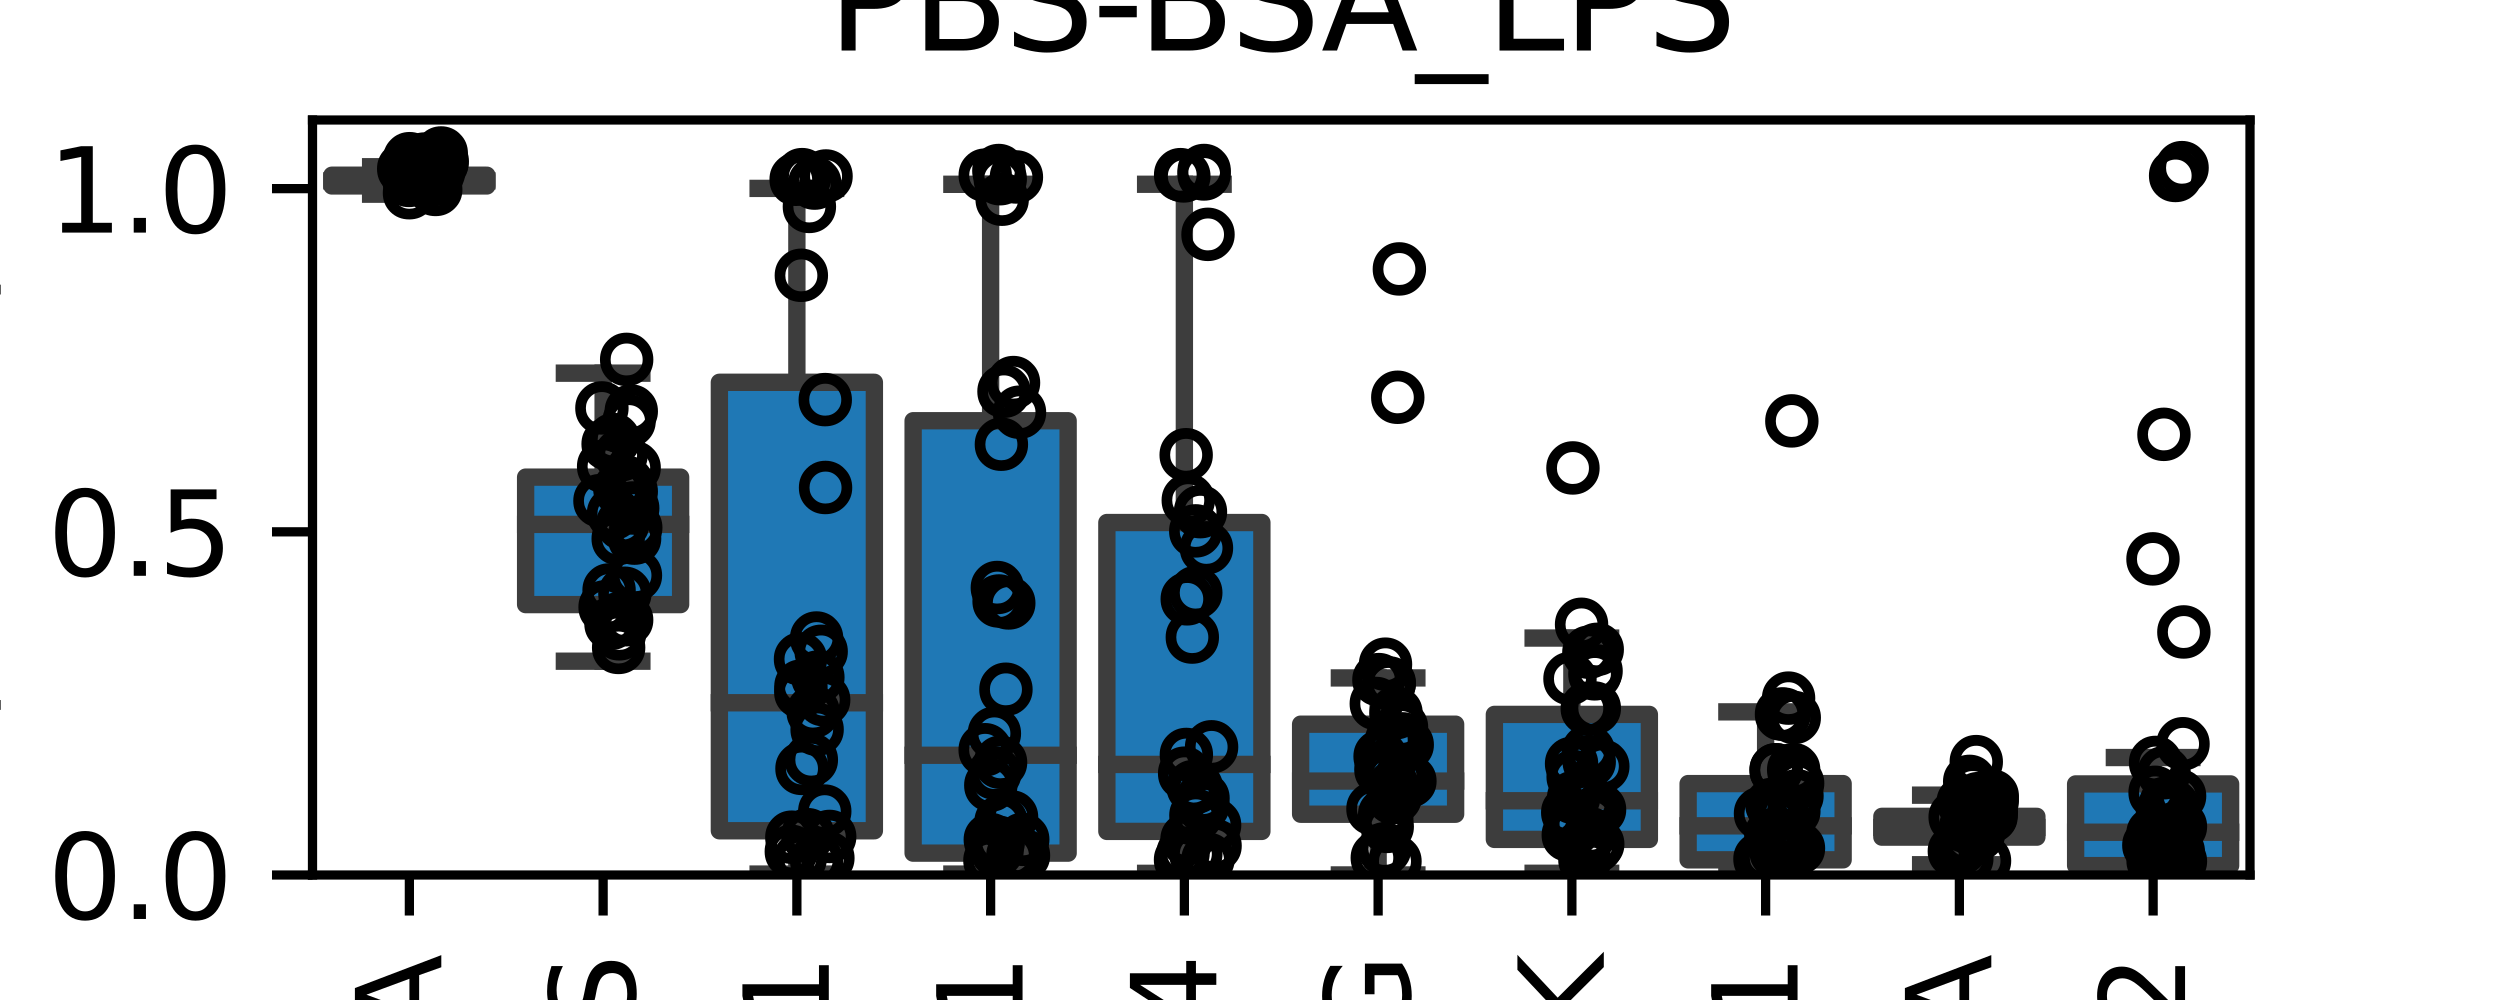 <?xml version="1.0" encoding="utf-8" standalone="no"?>
<!DOCTYPE svg PUBLIC "-//W3C//DTD SVG 1.1//EN"
  "http://www.w3.org/Graphics/SVG/1.1/DTD/svg11.dtd">
<svg height="86.4pt" version="1.1" viewBox="0 0 216 86.4" width="216pt" xmlns="http://www.w3.org/2000/svg" xmlns:xlink="http://www.w3.org/1999/xlink">
 <defs>
  <style type="text/css">*{stroke-linecap:butt;stroke-linejoin:round;}</style>
 </defs>
 <g id="figure_1">
  <g id="patch_1">
   <path d="M 0 86.4 
L 216 86.4 
L 216 0 
L 0 0 
z
" style="fill:#ffffff;"/>
  </g>
  <g id="axes_1">
   <g id="patch_2">
    <path d="M 27 75.6 
L 194.4 75.6 
L 194.4 10.368 
L 27 10.368 
z
" style="fill:#ffffff;"/>
   </g>
   <g id="patch_3">
    <path clip-path="url(#p740390cac1)" d="M 28.674 16.066 
L 42.066 16.066 
L 42.066 15.14 
L 28.674 15.14 
L 28.674 16.066 
z
" style="fill:#1f78b5;stroke:#3d3d3d;stroke-linejoin:miter;stroke-width:1.5;"/>
   </g>
   <g id="patch_4">
    <path clip-path="url(#p740390cac1)" d="M 45.414 52.236 
L 58.806 52.236 
L 58.806 41.224 
L 45.414 41.224 
L 45.414 52.236 
z
" style="fill:#1f78b5;stroke:#3d3d3d;stroke-linejoin:miter;stroke-width:1.5;"/>
   </g>
   <g id="patch_5">
    <path clip-path="url(#p740390cac1)" d="M 62.154 71.778 
L 75.546 71.778 
L 75.546 33.031 
L 62.154 33.031 
L 62.154 71.778 
z
" style="fill:#1f78b5;stroke:#3d3d3d;stroke-linejoin:miter;stroke-width:1.5;"/>
   </g>
   <g id="patch_6">
    <path clip-path="url(#p740390cac1)" d="M 78.894 73.711 
L 92.286 73.711 
L 92.286 36.352 
L 78.894 36.352 
L 78.894 73.711 
z
" style="fill:#1f78b5;stroke:#3d3d3d;stroke-linejoin:miter;stroke-width:1.5;"/>
   </g>
   <g id="patch_7">
    <path clip-path="url(#p740390cac1)" d="M 95.634 71.832 
L 109.026 71.832 
L 109.026 45.147 
L 95.634 45.147 
L 95.634 71.832 
z
" style="fill:#1f78b5;stroke:#3d3d3d;stroke-linejoin:miter;stroke-width:1.5;"/>
   </g>
   <g id="patch_8">
    <path clip-path="url(#p740390cac1)" d="M 112.374 70.349 
L 125.766 70.349 
L 125.766 62.569 
L 112.374 62.569 
L 112.374 70.349 
z
" style="fill:#1f78b5;stroke:#3d3d3d;stroke-linejoin:miter;stroke-width:1.5;"/>
   </g>
   <g id="patch_9">
    <path clip-path="url(#p740390cac1)" d="M 129.114 72.524 
L 142.506 72.524 
L 142.506 61.725 
L 129.114 61.725 
L 129.114 72.524 
z
" style="fill:#1f78b5;stroke:#3d3d3d;stroke-linejoin:miter;stroke-width:1.5;"/>
   </g>
   <g id="patch_10">
    <path clip-path="url(#p740390cac1)" d="M 145.854 74.29 
L 159.246 74.29 
L 159.246 67.702 
L 145.854 67.702 
L 145.854 74.29 
z
" style="fill:#1f78b5;stroke:#3d3d3d;stroke-linejoin:miter;stroke-width:1.5;"/>
   </g>
   <g id="patch_11">
    <path clip-path="url(#p740390cac1)" d="M 162.594 72.329 
L 175.986 72.329 
L 175.986 70.534 
L 162.594 70.534 
L 162.594 72.329 
z
" style="fill:#1f78b5;stroke:#3d3d3d;stroke-linejoin:miter;stroke-width:1.5;"/>
   </g>
   <g id="patch_12">
    <path clip-path="url(#p740390cac1)" d="M 179.334 74.788 
L 192.726 74.788 
L 192.726 67.732 
L 179.334 67.732 
L 179.334 74.788 
z
" style="fill:#1f78b5;stroke:#3d3d3d;stroke-linejoin:miter;stroke-width:1.5;"/>
   </g>
   <g id="matplotlib.axis_1">
    <g id="xtick_1">
     <g id="line2d_1">
      <defs>
       <path d="M 0 0 
L 0 3.5 
" id="ma50bc1b5ac" style="stroke:#000000;stroke-width:0.8;"/>
      </defs>
      <g>
       <use style="stroke:#000000;stroke-width:0.8;" x="35.37" xlink:href="#ma50bc1b5ac" y="75.6"/>
      </g>
     </g>
     <g id="text_1">
      <!-- RELA -->
      <g transform="translate(38.129 108.505)rotate(-90)scale(0.1 -0.1)">
       <defs>
        <path d="M 2841 2188 
Q 3044 2119 3236 1894 
Q 3428 1669 3622 1275 
L 4263 0 
L 3584 0 
L 2988 1197 
Q 2756 1666 2539 1819 
Q 2322 1972 1947 1972 
L 1259 1972 
L 1259 0 
L 628 0 
L 628 4666 
L 2053 4666 
Q 2853 4666 3247 4331 
Q 3641 3997 3641 3322 
Q 3641 2881 3436 2590 
Q 3231 2300 2841 2188 
z
M 1259 4147 
L 1259 2491 
L 2053 2491 
Q 2509 2491 2742 2702 
Q 2975 2913 2975 3322 
Q 2975 3731 2742 3939 
Q 2509 4147 2053 4147 
L 1259 4147 
z
" id="DejaVuSans-52" transform="scale(0.016)"/>
        <path d="M 628 4666 
L 3578 4666 
L 3578 4134 
L 1259 4134 
L 1259 2753 
L 3481 2753 
L 3481 2222 
L 1259 2222 
L 1259 531 
L 3634 531 
L 3634 0 
L 628 0 
L 628 4666 
z
" id="DejaVuSans-45" transform="scale(0.016)"/>
        <path d="M 628 4666 
L 1259 4666 
L 1259 531 
L 3531 531 
L 3531 0 
L 628 0 
L 628 4666 
z
" id="DejaVuSans-4c" transform="scale(0.016)"/>
        <path d="M 2188 4044 
L 1331 1722 
L 3047 1722 
L 2188 4044 
z
M 1831 4666 
L 2547 4666 
L 4325 0 
L 3669 0 
L 3244 1197 
L 1141 1197 
L 716 0 
L 50 0 
L 1831 4666 
z
" id="DejaVuSans-41" transform="scale(0.016)"/>
       </defs>
       <use xlink:href="#DejaVuSans-52"/>
       <use x="69.482" xlink:href="#DejaVuSans-45"/>
       <use x="132.666" xlink:href="#DejaVuSans-4c"/>
       <use x="190.629" xlink:href="#DejaVuSans-41"/>
      </g>
     </g>
    </g>
    <g id="xtick_2">
     <g id="line2d_2">
      <g>
       <use style="stroke:#000000;stroke-width:0.8;" x="52.11" xlink:href="#ma50bc1b5ac" y="75.6"/>
      </g>
     </g>
     <g id="text_2">
      <!-- LPS -->
      <g transform="translate(54.869 100.55)rotate(-90)scale(0.1 -0.1)">
       <defs>
        <path d="M 1259 4147 
L 1259 2394 
L 2053 2394 
Q 2494 2394 2734 2622 
Q 2975 2850 2975 3272 
Q 2975 3691 2734 3919 
Q 2494 4147 2053 4147 
L 1259 4147 
z
M 628 4666 
L 2053 4666 
Q 2838 4666 3239 4311 
Q 3641 3956 3641 3272 
Q 3641 2581 3239 2228 
Q 2838 1875 2053 1875 
L 1259 1875 
L 1259 0 
L 628 0 
L 628 4666 
z
" id="DejaVuSans-50" transform="scale(0.016)"/>
        <path d="M 3425 4513 
L 3425 3897 
Q 3066 4069 2747 4153 
Q 2428 4238 2131 4238 
Q 1616 4238 1336 4038 
Q 1056 3838 1056 3469 
Q 1056 3159 1242 3001 
Q 1428 2844 1947 2747 
L 2328 2669 
Q 3034 2534 3370 2195 
Q 3706 1856 3706 1288 
Q 3706 609 3251 259 
Q 2797 -91 1919 -91 
Q 1588 -91 1214 -16 
Q 841 59 441 206 
L 441 856 
Q 825 641 1194 531 
Q 1563 422 1919 422 
Q 2459 422 2753 634 
Q 3047 847 3047 1241 
Q 3047 1584 2836 1778 
Q 2625 1972 2144 2069 
L 1759 2144 
Q 1053 2284 737 2584 
Q 422 2884 422 3419 
Q 422 4038 858 4394 
Q 1294 4750 2059 4750 
Q 2388 4750 2728 4690 
Q 3069 4631 3425 4513 
z
" id="DejaVuSans-53" transform="scale(0.016)"/>
       </defs>
       <use xlink:href="#DejaVuSans-4c"/>
       <use x="55.713" xlink:href="#DejaVuSans-50"/>
       <use x="116.016" xlink:href="#DejaVuSans-53"/>
      </g>
     </g>
    </g>
    <g id="xtick_3">
     <g id="line2d_3">
      <g>
       <use style="stroke:#000000;stroke-width:0.8;" x="68.85" xlink:href="#ma50bc1b5ac" y="75.6"/>
      </g>
     </g>
     <g id="text_3">
      <!-- RIPK1 -->
      <g transform="translate(71.609 111.448)rotate(-90)scale(0.1 -0.1)">
       <defs>
        <path d="M 628 4666 
L 1259 4666 
L 1259 0 
L 628 0 
L 628 4666 
z
" id="DejaVuSans-49" transform="scale(0.016)"/>
        <path d="M 628 4666 
L 1259 4666 
L 1259 2694 
L 3353 4666 
L 4166 4666 
L 1850 2491 
L 4331 0 
L 3500 0 
L 1259 2247 
L 1259 0 
L 628 0 
L 628 4666 
z
" id="DejaVuSans-4b" transform="scale(0.016)"/>
        <path d="M 794 531 
L 1825 531 
L 1825 4091 
L 703 3866 
L 703 4441 
L 1819 4666 
L 2450 4666 
L 2450 531 
L 3481 531 
L 3481 0 
L 794 0 
L 794 531 
z
" id="DejaVuSans-31" transform="scale(0.016)"/>
       </defs>
       <use xlink:href="#DejaVuSans-52"/>
       <use x="69.482" xlink:href="#DejaVuSans-49"/>
       <use x="98.975" xlink:href="#DejaVuSans-50"/>
       <use x="159.277" xlink:href="#DejaVuSans-4b"/>
       <use x="224.854" xlink:href="#DejaVuSans-31"/>
      </g>
     </g>
    </g>
    <g id="xtick_4">
     <g id="line2d_4">
      <g>
       <use style="stroke:#000000;stroke-width:0.8;" x="85.59" xlink:href="#ma50bc1b5ac" y="75.6"/>
      </g>
     </g>
     <g id="text_4">
      <!-- TICAM1 -->
      <g transform="translate(88.349 120.472)rotate(-90)scale(0.1 -0.1)">
       <defs>
        <path d="M -19 4666 
L 3928 4666 
L 3928 4134 
L 2272 4134 
L 2272 0 
L 1638 0 
L 1638 4134 
L -19 4134 
L -19 4666 
z
" id="DejaVuSans-54" transform="scale(0.016)"/>
        <path d="M 4122 4306 
L 4122 3641 
Q 3803 3938 3442 4084 
Q 3081 4231 2675 4231 
Q 1875 4231 1450 3742 
Q 1025 3253 1025 2328 
Q 1025 1406 1450 917 
Q 1875 428 2675 428 
Q 3081 428 3442 575 
Q 3803 722 4122 1019 
L 4122 359 
Q 3791 134 3420 21 
Q 3050 -91 2638 -91 
Q 1578 -91 968 557 
Q 359 1206 359 2328 
Q 359 3453 968 4101 
Q 1578 4750 2638 4750 
Q 3056 4750 3426 4639 
Q 3797 4528 4122 4306 
z
" id="DejaVuSans-43" transform="scale(0.016)"/>
        <path d="M 628 4666 
L 1569 4666 
L 2759 1491 
L 3956 4666 
L 4897 4666 
L 4897 0 
L 4281 0 
L 4281 4097 
L 3078 897 
L 2444 897 
L 1241 4097 
L 1241 0 
L 628 0 
L 628 4666 
z
" id="DejaVuSans-4d" transform="scale(0.016)"/>
       </defs>
       <use xlink:href="#DejaVuSans-54"/>
       <use x="61.084" xlink:href="#DejaVuSans-49"/>
       <use x="90.576" xlink:href="#DejaVuSans-43"/>
       <use x="160.4" xlink:href="#DejaVuSans-41"/>
       <use x="228.809" xlink:href="#DejaVuSans-4d"/>
       <use x="315.088" xlink:href="#DejaVuSans-31"/>
      </g>
     </g>
    </g>
    <g id="xtick_5">
     <g id="line2d_5">
      <g>
       <use style="stroke:#000000;stroke-width:0.8;" x="102.33" xlink:href="#ma50bc1b5ac" y="75.6"/>
      </g>
     </g>
     <g id="text_5">
      <!-- TLR4 -->
      <g transform="translate(105.089 107.591)rotate(-90)scale(0.1 -0.1)">
       <defs>
        <path d="M 2419 4116 
L 825 1625 
L 2419 1625 
L 2419 4116 
z
M 2253 4666 
L 3047 4666 
L 3047 1625 
L 3713 1625 
L 3713 1100 
L 3047 1100 
L 3047 0 
L 2419 0 
L 2419 1100 
L 313 1100 
L 313 1709 
L 2253 4666 
z
" id="DejaVuSans-34" transform="scale(0.016)"/>
       </defs>
       <use xlink:href="#DejaVuSans-54"/>
       <use x="61.084" xlink:href="#DejaVuSans-4c"/>
       <use x="116.797" xlink:href="#DejaVuSans-52"/>
       <use x="186.279" xlink:href="#DejaVuSans-34"/>
      </g>
     </g>
    </g>
    <g id="xtick_6">
     <g id="line2d_6">
      <g>
       <use style="stroke:#000000;stroke-width:0.8;" x="119.07" xlink:href="#ma50bc1b5ac" y="75.6"/>
      </g>
     </g>
     <g id="text_6">
      <!-- IKBKG -->
      <g transform="translate(121.829 113.275)rotate(-90)scale(0.1 -0.1)">
       <defs>
        <path d="M 1259 2228 
L 1259 519 
L 2272 519 
Q 2781 519 3026 730 
Q 3272 941 3272 1375 
Q 3272 1813 3026 2020 
Q 2781 2228 2272 2228 
L 1259 2228 
z
M 1259 4147 
L 1259 2741 
L 2194 2741 
Q 2656 2741 2882 2914 
Q 3109 3088 3109 3444 
Q 3109 3797 2882 3972 
Q 2656 4147 2194 4147 
L 1259 4147 
z
M 628 4666 
L 2241 4666 
Q 2963 4666 3353 4366 
Q 3744 4066 3744 3513 
Q 3744 3084 3544 2831 
Q 3344 2578 2956 2516 
Q 3422 2416 3680 2098 
Q 3938 1781 3938 1306 
Q 3938 681 3513 340 
Q 3088 0 2303 0 
L 628 0 
L 628 4666 
z
" id="DejaVuSans-42" transform="scale(0.016)"/>
        <path d="M 3809 666 
L 3809 1919 
L 2778 1919 
L 2778 2438 
L 4434 2438 
L 4434 434 
Q 4069 175 3628 42 
Q 3188 -91 2688 -91 
Q 1594 -91 976 548 
Q 359 1188 359 2328 
Q 359 3472 976 4111 
Q 1594 4750 2688 4750 
Q 3144 4750 3555 4637 
Q 3966 4525 4313 4306 
L 4313 3634 
Q 3963 3931 3569 4081 
Q 3175 4231 2741 4231 
Q 1884 4231 1454 3753 
Q 1025 3275 1025 2328 
Q 1025 1384 1454 906 
Q 1884 428 2741 428 
Q 3075 428 3337 486 
Q 3600 544 3809 666 
z
" id="DejaVuSans-47" transform="scale(0.016)"/>
       </defs>
       <use xlink:href="#DejaVuSans-49"/>
       <use x="29.492" xlink:href="#DejaVuSans-4b"/>
       <use x="95.068" xlink:href="#DejaVuSans-42"/>
       <use x="163.672" xlink:href="#DejaVuSans-4b"/>
       <use x="229.248" xlink:href="#DejaVuSans-47"/>
      </g>
     </g>
    </g>
    <g id="xtick_7">
     <g id="line2d_7">
      <g>
       <use style="stroke:#000000;stroke-width:0.8;" x="135.81" xlink:href="#ma50bc1b5ac" y="75.6"/>
      </g>
     </g>
     <g id="text_7">
      <!-- CHUK -->
      <g transform="translate(138.569 110.98)rotate(-90)scale(0.1 -0.1)">
       <defs>
        <path d="M 628 4666 
L 1259 4666 
L 1259 2753 
L 3553 2753 
L 3553 4666 
L 4184 4666 
L 4184 0 
L 3553 0 
L 3553 2222 
L 1259 2222 
L 1259 0 
L 628 0 
L 628 4666 
z
" id="DejaVuSans-48" transform="scale(0.016)"/>
        <path d="M 556 4666 
L 1191 4666 
L 1191 1831 
Q 1191 1081 1462 751 
Q 1734 422 2344 422 
Q 2950 422 3222 751 
Q 3494 1081 3494 1831 
L 3494 4666 
L 4128 4666 
L 4128 1753 
Q 4128 841 3676 375 
Q 3225 -91 2344 -91 
Q 1459 -91 1007 375 
Q 556 841 556 1753 
L 556 4666 
z
" id="DejaVuSans-55" transform="scale(0.016)"/>
       </defs>
       <use xlink:href="#DejaVuSans-43"/>
       <use x="69.824" xlink:href="#DejaVuSans-48"/>
       <use x="145.02" xlink:href="#DejaVuSans-55"/>
       <use x="218.213" xlink:href="#DejaVuSans-4b"/>
      </g>
     </g>
    </g>
    <g id="xtick_8">
     <g id="line2d_8">
      <g>
       <use style="stroke:#000000;stroke-width:0.8;" x="152.55" xlink:href="#ma50bc1b5ac" y="75.6"/>
      </g>
     </g>
     <g id="text_8">
      <!-- TBK1 -->
      <g transform="translate(155.309 108.489)rotate(-90)scale(0.1 -0.1)">
       <use xlink:href="#DejaVuSans-54"/>
       <use x="61.084" xlink:href="#DejaVuSans-42"/>
       <use x="129.688" xlink:href="#DejaVuSans-4b"/>
       <use x="195.264" xlink:href="#DejaVuSans-31"/>
      </g>
     </g>
    </g>
    <g id="xtick_9">
     <g id="line2d_9">
      <g>
       <use style="stroke:#000000;stroke-width:0.8;" x="169.29" xlink:href="#ma50bc1b5ac" y="75.6"/>
      </g>
     </g>
     <g id="text_9">
      <!-- PRKACA -->
      <g transform="translate(172.049 122.45)rotate(-90)scale(0.1 -0.1)">
       <use xlink:href="#DejaVuSans-50"/>
       <use x="60.303" xlink:href="#DejaVuSans-52"/>
       <use x="129.785" xlink:href="#DejaVuSans-4b"/>
       <use x="193.611" xlink:href="#DejaVuSans-41"/>
       <use x="260.27" xlink:href="#DejaVuSans-43"/>
       <use x="330.094" xlink:href="#DejaVuSans-41"/>
      </g>
     </g>
    </g>
    <g id="xtick_10">
     <g id="line2d_10">
      <g>
       <use style="stroke:#000000;stroke-width:0.8;" x="186.03" xlink:href="#ma50bc1b5ac" y="75.6"/>
      </g>
     </g>
     <g id="text_10">
      <!-- TLR2 -->
      <g transform="translate(188.789 107.591)rotate(-90)scale(0.1 -0.1)">
       <defs>
        <path d="M 1228 531 
L 3431 531 
L 3431 0 
L 469 0 
L 469 531 
Q 828 903 1448 1529 
Q 2069 2156 2228 2338 
Q 2531 2678 2651 2914 
Q 2772 3150 2772 3378 
Q 2772 3750 2511 3984 
Q 2250 4219 1831 4219 
Q 1534 4219 1204 4116 
Q 875 4013 500 3803 
L 500 4441 
Q 881 4594 1212 4672 
Q 1544 4750 1819 4750 
Q 2544 4750 2975 4387 
Q 3406 4025 3406 3419 
Q 3406 3131 3298 2873 
Q 3191 2616 2906 2266 
Q 2828 2175 2409 1742 
Q 1991 1309 1228 531 
z
" id="DejaVuSans-32" transform="scale(0.016)"/>
       </defs>
       <use xlink:href="#DejaVuSans-54"/>
       <use x="61.084" xlink:href="#DejaVuSans-4c"/>
       <use x="116.797" xlink:href="#DejaVuSans-52"/>
       <use x="186.279" xlink:href="#DejaVuSans-32"/>
      </g>
     </g>
    </g>
   </g>
   <g id="matplotlib.axis_2">
    <g id="ytick_1">
     <g id="line2d_11">
      <defs>
       <path d="M 0 0 
L -3.5 0 
" id="ma55fc52f42" style="stroke:#000000;stroke-width:0.8;"/>
      </defs>
      <g>
       <use style="stroke:#000000;stroke-width:0.8;" x="27" xlink:href="#ma55fc52f42" y="75.6"/>
      </g>
     </g>
     <g id="text_11">
      <!-- 0.0 -->
      <g transform="translate(4.097 79.399)scale(0.1 -0.1)">
       <defs>
        <path d="M 2034 4250 
Q 1547 4250 1301 3770 
Q 1056 3291 1056 2328 
Q 1056 1369 1301 889 
Q 1547 409 2034 409 
Q 2525 409 2770 889 
Q 3016 1369 3016 2328 
Q 3016 3291 2770 3770 
Q 2525 4250 2034 4250 
z
M 2034 4750 
Q 2819 4750 3233 4129 
Q 3647 3509 3647 2328 
Q 3647 1150 3233 529 
Q 2819 -91 2034 -91 
Q 1250 -91 836 529 
Q 422 1150 422 2328 
Q 422 3509 836 4129 
Q 1250 4750 2034 4750 
z
" id="DejaVuSans-30" transform="scale(0.016)"/>
        <path d="M 684 794 
L 1344 794 
L 1344 0 
L 684 0 
L 684 794 
z
" id="DejaVuSans-2e" transform="scale(0.016)"/>
       </defs>
       <use xlink:href="#DejaVuSans-30"/>
       <use x="63.623" xlink:href="#DejaVuSans-2e"/>
       <use x="95.41" xlink:href="#DejaVuSans-30"/>
      </g>
     </g>
    </g>
    <g id="ytick_2">
     <g id="line2d_12">
      <g>
       <use style="stroke:#000000;stroke-width:0.8;" x="27" xlink:href="#ma55fc52f42" y="45.949"/>
      </g>
     </g>
     <g id="text_12">
      <!-- 0.5 -->
      <g transform="translate(4.097 49.748)scale(0.1 -0.1)">
       <defs>
        <path d="M 691 4666 
L 3169 4666 
L 3169 4134 
L 1269 4134 
L 1269 2991 
Q 1406 3038 1543 3061 
Q 1681 3084 1819 3084 
Q 2600 3084 3056 2656 
Q 3513 2228 3513 1497 
Q 3513 744 3044 326 
Q 2575 -91 1722 -91 
Q 1428 -91 1123 -41 
Q 819 9 494 109 
L 494 744 
Q 775 591 1075 516 
Q 1375 441 1709 441 
Q 2250 441 2565 725 
Q 2881 1009 2881 1497 
Q 2881 1984 2565 2268 
Q 2250 2553 1709 2553 
Q 1456 2553 1204 2497 
Q 953 2441 691 2322 
L 691 4666 
z
" id="DejaVuSans-35" transform="scale(0.016)"/>
       </defs>
       <use xlink:href="#DejaVuSans-30"/>
       <use x="63.623" xlink:href="#DejaVuSans-2e"/>
       <use x="95.41" xlink:href="#DejaVuSans-35"/>
      </g>
     </g>
    </g>
    <g id="ytick_3">
     <g id="line2d_13">
      <g>
       <use style="stroke:#000000;stroke-width:0.8;" x="27" xlink:href="#ma55fc52f42" y="16.298"/>
      </g>
     </g>
     <g id="text_13">
      <!-- 1.0 -->
      <g transform="translate(4.097 20.097)scale(0.1 -0.1)">
       <use xlink:href="#DejaVuSans-31"/>
       <use x="63.623" xlink:href="#DejaVuSans-2e"/>
       <use x="95.41" xlink:href="#DejaVuSans-30"/>
      </g>
     </g>
    </g>
    <g id="text_14">
     <!-- |$\Delta$RELA| -->
     <g transform="translate(-2.303 62.634)rotate(-90)scale(0.1 -0.1)">
      <defs>
       <path d="M 1344 4891 
L 1344 -1509 
L 813 -1509 
L 813 4891 
L 1344 4891 
z
" id="DejaVuSans-7c" transform="scale(0.016)"/>
       <path d="M 2188 4044 
L 906 525 
L 3472 525 
L 2188 4044 
z
M 50 0 
L 1831 4666 
L 2547 4666 
L 4325 0 
L 50 0 
z
" id="DejaVuSans-394" transform="scale(0.016)"/>
      </defs>
      <use transform="translate(0 0.578)" xlink:href="#DejaVuSans-7c"/>
      <use transform="translate(33.691 0.578)" xlink:href="#DejaVuSans-394"/>
      <use transform="translate(102.1 0.578)" xlink:href="#DejaVuSans-52"/>
      <use transform="translate(171.582 0.578)" xlink:href="#DejaVuSans-45"/>
      <use transform="translate(234.766 0.578)" xlink:href="#DejaVuSans-4c"/>
      <use transform="translate(290.479 0.578)" xlink:href="#DejaVuSans-41"/>
      <use transform="translate(358.887 0.578)" xlink:href="#DejaVuSans-7c"/>
     </g>
    </g>
   </g>
   <g id="line2d_14">
    <path clip-path="url(#p740390cac1)" d="M 35.37 16.066 
L 35.37 16.779 
" style="fill:none;stroke:#3d3d3d;stroke-linecap:square;stroke-width:1.5;"/>
   </g>
   <g id="line2d_15">
    <path clip-path="url(#p740390cac1)" d="M 35.37 15.14 
L 35.37 14.408 
" style="fill:none;stroke:#3d3d3d;stroke-linecap:square;stroke-width:1.5;"/>
   </g>
   <g id="line2d_16">
    <path clip-path="url(#p740390cac1)" d="M 32.022 16.779 
L 38.718 16.779 
" style="fill:none;stroke:#3d3d3d;stroke-linecap:square;stroke-width:1.5;"/>
   </g>
   <g id="line2d_17">
    <path clip-path="url(#p740390cac1)" d="M 32.022 14.408 
L 38.718 14.408 
" style="fill:none;stroke:#3d3d3d;stroke-linecap:square;stroke-width:1.5;"/>
   </g>
   <g id="line2d_18">
    <path clip-path="url(#p740390cac1)" d="M 52.11 52.236 
L 52.11 57.127 
" style="fill:none;stroke:#3d3d3d;stroke-linecap:square;stroke-width:1.5;"/>
   </g>
   <g id="line2d_19">
    <path clip-path="url(#p740390cac1)" d="M 52.11 41.224 
L 52.11 32.242 
" style="fill:none;stroke:#3d3d3d;stroke-linecap:square;stroke-width:1.5;"/>
   </g>
   <g id="line2d_20">
    <path clip-path="url(#p740390cac1)" d="M 48.762 57.127 
L 55.458 57.127 
" style="fill:none;stroke:#3d3d3d;stroke-linecap:square;stroke-width:1.5;"/>
   </g>
   <g id="line2d_21">
    <path clip-path="url(#p740390cac1)" d="M 48.762 32.242 
L 55.458 32.242 
" style="fill:none;stroke:#3d3d3d;stroke-linecap:square;stroke-width:1.5;"/>
   </g>
   <g id="line2d_22">
    <path clip-path="url(#p740390cac1)" d="M 68.85 71.778 
L 68.85 75.519 
" style="fill:none;stroke:#3d3d3d;stroke-linecap:square;stroke-width:1.5;"/>
   </g>
   <g id="line2d_23">
    <path clip-path="url(#p740390cac1)" d="M 68.85 33.031 
L 68.85 16.279 
" style="fill:none;stroke:#3d3d3d;stroke-linecap:square;stroke-width:1.5;"/>
   </g>
   <g id="line2d_24">
    <path clip-path="url(#p740390cac1)" d="M 65.502 75.519 
L 72.198 75.519 
" style="fill:none;stroke:#3d3d3d;stroke-linecap:square;stroke-width:1.5;"/>
   </g>
   <g id="line2d_25">
    <path clip-path="url(#p740390cac1)" d="M 65.502 16.279 
L 72.198 16.279 
" style="fill:none;stroke:#3d3d3d;stroke-linecap:square;stroke-width:1.5;"/>
   </g>
   <g id="line2d_26">
    <path clip-path="url(#p740390cac1)" d="M 85.59 73.711 
L 85.59 75.518 
" style="fill:none;stroke:#3d3d3d;stroke-linecap:square;stroke-width:1.5;"/>
   </g>
   <g id="line2d_27">
    <path clip-path="url(#p740390cac1)" d="M 85.59 36.352 
L 85.59 15.924 
" style="fill:none;stroke:#3d3d3d;stroke-linecap:square;stroke-width:1.5;"/>
   </g>
   <g id="line2d_28">
    <path clip-path="url(#p740390cac1)" d="M 82.242 75.518 
L 88.938 75.518 
" style="fill:none;stroke:#3d3d3d;stroke-linecap:square;stroke-width:1.5;"/>
   </g>
   <g id="line2d_29">
    <path clip-path="url(#p740390cac1)" d="M 82.242 15.924 
L 88.938 15.924 
" style="fill:none;stroke:#3d3d3d;stroke-linecap:square;stroke-width:1.5;"/>
   </g>
   <g id="line2d_30">
    <path clip-path="url(#p740390cac1)" d="M 102.33 71.832 
L 102.33 75.46 
" style="fill:none;stroke:#3d3d3d;stroke-linecap:square;stroke-width:1.5;"/>
   </g>
   <g id="line2d_31">
    <path clip-path="url(#p740390cac1)" d="M 102.33 45.147 
L 102.33 15.922 
" style="fill:none;stroke:#3d3d3d;stroke-linecap:square;stroke-width:1.5;"/>
   </g>
   <g id="line2d_32">
    <path clip-path="url(#p740390cac1)" d="M 98.982 75.46 
L 105.678 75.46 
" style="fill:none;stroke:#3d3d3d;stroke-linecap:square;stroke-width:1.5;"/>
   </g>
   <g id="line2d_33">
    <path clip-path="url(#p740390cac1)" d="M 98.982 15.922 
L 105.678 15.922 
" style="fill:none;stroke:#3d3d3d;stroke-linecap:square;stroke-width:1.5;"/>
   </g>
   <g id="line2d_34">
    <path clip-path="url(#p740390cac1)" d="M 119.07 70.349 
L 119.07 75.597 
" style="fill:none;stroke:#3d3d3d;stroke-linecap:square;stroke-width:1.5;"/>
   </g>
   <g id="line2d_35">
    <path clip-path="url(#p740390cac1)" d="M 119.07 62.569 
L 119.07 58.575 
" style="fill:none;stroke:#3d3d3d;stroke-linecap:square;stroke-width:1.5;"/>
   </g>
   <g id="line2d_36">
    <path clip-path="url(#p740390cac1)" d="M 115.722 75.597 
L 122.418 75.597 
" style="fill:none;stroke:#3d3d3d;stroke-linecap:square;stroke-width:1.5;"/>
   </g>
   <g id="line2d_37">
    <path clip-path="url(#p740390cac1)" d="M 115.722 58.575 
L 122.418 58.575 
" style="fill:none;stroke:#3d3d3d;stroke-linecap:square;stroke-width:1.5;"/>
   </g>
   <g id="line2d_38">
    <path clip-path="url(#p740390cac1)" d="M 135.81 72.524 
L 135.81 75.453 
" style="fill:none;stroke:#3d3d3d;stroke-linecap:square;stroke-width:1.5;"/>
   </g>
   <g id="line2d_39">
    <path clip-path="url(#p740390cac1)" d="M 135.81 61.725 
L 135.81 55.129 
" style="fill:none;stroke:#3d3d3d;stroke-linecap:square;stroke-width:1.5;"/>
   </g>
   <g id="line2d_40">
    <path clip-path="url(#p740390cac1)" d="M 132.462 75.453 
L 139.158 75.453 
" style="fill:none;stroke:#3d3d3d;stroke-linecap:square;stroke-width:1.5;"/>
   </g>
   <g id="line2d_41">
    <path clip-path="url(#p740390cac1)" d="M 132.462 55.129 
L 139.158 55.129 
" style="fill:none;stroke:#3d3d3d;stroke-linecap:square;stroke-width:1.5;"/>
   </g>
   <g id="line2d_42">
    <path clip-path="url(#p740390cac1)" d="M 152.55 74.29 
L 152.55 75.387 
" style="fill:none;stroke:#3d3d3d;stroke-linecap:square;stroke-width:1.5;"/>
   </g>
   <g id="line2d_43">
    <path clip-path="url(#p740390cac1)" d="M 152.55 67.702 
L 152.55 61.507 
" style="fill:none;stroke:#3d3d3d;stroke-linecap:square;stroke-width:1.5;"/>
   </g>
   <g id="line2d_44">
    <path clip-path="url(#p740390cac1)" d="M 149.202 75.387 
L 155.898 75.387 
" style="fill:none;stroke:#3d3d3d;stroke-linecap:square;stroke-width:1.5;"/>
   </g>
   <g id="line2d_45">
    <path clip-path="url(#p740390cac1)" d="M 149.202 61.507 
L 155.898 61.507 
" style="fill:none;stroke:#3d3d3d;stroke-linecap:square;stroke-width:1.5;"/>
   </g>
   <g id="line2d_46">
    <path clip-path="url(#p740390cac1)" d="M 169.29 72.329 
L 169.29 74.715 
" style="fill:none;stroke:#3d3d3d;stroke-linecap:square;stroke-width:1.5;"/>
   </g>
   <g id="line2d_47">
    <path clip-path="url(#p740390cac1)" d="M 169.29 70.534 
L 169.29 68.702 
" style="fill:none;stroke:#3d3d3d;stroke-linecap:square;stroke-width:1.5;"/>
   </g>
   <g id="line2d_48">
    <path clip-path="url(#p740390cac1)" d="M 165.942 74.715 
L 172.638 74.715 
" style="fill:none;stroke:#3d3d3d;stroke-linecap:square;stroke-width:1.5;"/>
   </g>
   <g id="line2d_49">
    <path clip-path="url(#p740390cac1)" d="M 165.942 68.702 
L 172.638 68.702 
" style="fill:none;stroke:#3d3d3d;stroke-linecap:square;stroke-width:1.5;"/>
   </g>
   <g id="line2d_50">
    <path clip-path="url(#p740390cac1)" d="M 186.03 74.788 
L 186.03 75.583 
" style="fill:none;stroke:#3d3d3d;stroke-linecap:square;stroke-width:1.5;"/>
   </g>
   <g id="line2d_51">
    <path clip-path="url(#p740390cac1)" d="M 186.03 67.732 
L 186.03 65.45 
" style="fill:none;stroke:#3d3d3d;stroke-linecap:square;stroke-width:1.5;"/>
   </g>
   <g id="line2d_52">
    <path clip-path="url(#p740390cac1)" d="M 182.682 75.583 
L 189.378 75.583 
" style="fill:none;stroke:#3d3d3d;stroke-linecap:square;stroke-width:1.5;"/>
   </g>
   <g id="line2d_53">
    <path clip-path="url(#p740390cac1)" d="M 182.682 65.45 
L 189.378 65.45 
" style="fill:none;stroke:#3d3d3d;stroke-linecap:square;stroke-width:1.5;"/>
   </g>
   <g id="line2d_54">
    <path clip-path="url(#p740390cac1)" d="M 28.674 15.627 
L 42.066 15.627 
" style="fill:none;stroke:#3d3d3d;stroke-linecap:square;stroke-width:1.5;"/>
   </g>
   <g id="line2d_55">
    <path clip-path="url(#p740390cac1)" d="M 45.414 45.307 
L 58.806 45.307 
" style="fill:none;stroke:#3d3d3d;stroke-linecap:square;stroke-width:1.5;"/>
   </g>
   <g id="line2d_56">
    <path clip-path="url(#p740390cac1)" d="M 62.154 60.718 
L 75.546 60.718 
" style="fill:none;stroke:#3d3d3d;stroke-linecap:square;stroke-width:1.5;"/>
   </g>
   <g id="line2d_57">
    <path clip-path="url(#p740390cac1)" d="M 78.894 65.256 
L 92.286 65.256 
" style="fill:none;stroke:#3d3d3d;stroke-linecap:square;stroke-width:1.5;"/>
   </g>
   <g id="line2d_58">
    <path clip-path="url(#p740390cac1)" d="M 95.634 66.046 
L 109.026 66.046 
" style="fill:none;stroke:#3d3d3d;stroke-linecap:square;stroke-width:1.5;"/>
   </g>
   <g id="line2d_59">
    <path clip-path="url(#p740390cac1)" d="M 112.374 67.483 
L 125.766 67.483 
" style="fill:none;stroke:#3d3d3d;stroke-linecap:square;stroke-width:1.5;"/>
   </g>
   <g id="line2d_60">
    <path clip-path="url(#p740390cac1)" d="M 129.114 69.186 
L 142.506 69.186 
" style="fill:none;stroke:#3d3d3d;stroke-linecap:square;stroke-width:1.5;"/>
   </g>
   <g id="line2d_61">
    <path clip-path="url(#p740390cac1)" d="M 145.854 71.353 
L 159.246 71.353 
" style="fill:none;stroke:#3d3d3d;stroke-linecap:square;stroke-width:1.5;"/>
   </g>
   <g id="line2d_62">
    <path clip-path="url(#p740390cac1)" d="M 162.594 71.494 
L 175.986 71.494 
" style="fill:none;stroke:#3d3d3d;stroke-linecap:square;stroke-width:1.5;"/>
   </g>
   <g id="line2d_63">
    <path clip-path="url(#p740390cac1)" d="M 179.334 71.906 
L 192.726 71.906 
" style="fill:none;stroke:#3d3d3d;stroke-linecap:square;stroke-width:1.5;"/>
   </g>
   <g id="patch_13">
    <path d="M 27 75.6 
L 27 10.368 
" style="fill:none;stroke:#000000;stroke-linecap:square;stroke-linejoin:miter;stroke-width:0.8;"/>
   </g>
   <g id="patch_14">
    <path d="M 194.4 75.6 
L 194.4 10.368 
" style="fill:none;stroke:#000000;stroke-linecap:square;stroke-linejoin:miter;stroke-width:0.8;"/>
   </g>
   <g id="patch_15">
    <path d="M 27 75.6 
L 194.4 75.6 
" style="fill:none;stroke:#000000;stroke-linecap:square;stroke-linejoin:miter;stroke-width:0.8;"/>
   </g>
   <g id="patch_16">
    <path d="M 27 10.368 
L 194.4 10.368 
" style="fill:none;stroke:#000000;stroke-linecap:square;stroke-linejoin:miter;stroke-width:0.8;"/>
   </g>
   <g id="PathCollection_1">
    <defs>
     <path d="M 1.178 -2.562 
Q 0.596 -2.562 0.196 -2.156 
Q -0.205 -1.753 -0.205 -1.171 
Q -0.205 -0.596 0.196 -0.2 
Q 0.596 0.196 1.178 0.196 
Q 1.76 0.196 2.161 -0.2 
Q 2.562 -0.596 2.562 -1.171 
Q 2.562 -1.747 2.156 -2.154 
Q 1.753 -2.562 1.178 -2.562 
z
M 1.178 -3.5 
Q 1.644 -3.5 2.073 -3.321 
Q 2.503 -3.144 2.815 -2.808 
Q 3.151 -2.482 3.318 -2.066 
Q 3.486 -1.651 3.486 -1.171 
Q 3.486 -0.212 2.813 0.454 
Q 2.14 1.12 1.164 1.12 
Q 0.182 1.12 -0.473 0.466 
Q -1.127 -0.189 -1.127 -1.171 
Q -1.127 -2.147 -0.459 -2.822 
Q 0.212 -3.5 1.178 -3.5 
z
" id="C0_0_c21f5e6c6c"/>
    </defs>
    <g clip-path="url(#p740390cac1)">
     <use x="34.789" xlink:href="#C0_0_c21f5e6c6c" y="15.607"/>
    </g>
    <g clip-path="url(#p740390cac1)">
     <use x="36.468" xlink:href="#C0_0_c21f5e6c6c" y="17.557"/>
    </g>
    <g clip-path="url(#p740390cac1)">
     <use x="35.958" xlink:href="#C0_0_c21f5e6c6c" y="15.454"/>
    </g>
    <g clip-path="url(#p740390cac1)">
     <use x="35.326" xlink:href="#C0_0_c21f5e6c6c" y="16.14"/>
    </g>
    <g clip-path="url(#p740390cac1)">
     <use x="34.8" xlink:href="#C0_0_c21f5e6c6c" y="15.08"/>
    </g>
    <g clip-path="url(#p740390cac1)">
     <use x="35.621" xlink:href="#C0_0_c21f5e6c6c" y="15.918"/>
    </g>
    <g clip-path="url(#p740390cac1)">
     <use x="36.985" xlink:href="#C0_0_c21f5e6c6c" y="15.32"/>
    </g>
    <g clip-path="url(#p740390cac1)">
     <use x="34.686" xlink:href="#C0_0_c21f5e6c6c" y="15.648"/>
    </g>
    <g clip-path="url(#p740390cac1)">
     <use x="37.033" xlink:href="#C0_0_c21f5e6c6c" y="15.119"/>
    </g>
    <g clip-path="url(#p740390cac1)">
     <use x="36.944" xlink:href="#C0_0_c21f5e6c6c" y="14.408"/>
    </g>
    <g clip-path="url(#p740390cac1)">
     <use x="36.264" xlink:href="#C0_0_c21f5e6c6c" y="16.67"/>
    </g>
    <g clip-path="url(#p740390cac1)">
     <use x="34.199" xlink:href="#C0_0_c21f5e6c6c" y="17.84"/>
    </g>
    <g clip-path="url(#p740390cac1)">
     <use x="35.934" xlink:href="#C0_0_c21f5e6c6c" y="15.983"/>
    </g>
    <g clip-path="url(#p740390cac1)">
     <use x="36.433" xlink:href="#C0_0_c21f5e6c6c" y="15.389"/>
    </g>
    <g clip-path="url(#p740390cac1)">
     <use x="34.219" xlink:href="#C0_0_c21f5e6c6c" y="14.901"/>
    </g>
    <g clip-path="url(#p740390cac1)">
     <use x="33.699" xlink:href="#C0_0_c21f5e6c6c" y="15.749"/>
    </g>
    <g clip-path="url(#p740390cac1)">
     <use x="36.601" xlink:href="#C0_0_c21f5e6c6c" y="16.02"/>
    </g>
    <g clip-path="url(#p740390cac1)">
     <use x="36.716" xlink:href="#C0_0_c21f5e6c6c" y="16.042"/>
    </g>
    <g clip-path="url(#p740390cac1)">
     <use x="34.583" xlink:href="#C0_0_c21f5e6c6c" y="16.15"/>
    </g>
    <g clip-path="url(#p740390cac1)">
     <use x="36.367" xlink:href="#C0_0_c21f5e6c6c" y="14.883"/>
    </g>
    <g clip-path="url(#p740390cac1)">
     <use x="34.913" xlink:href="#C0_0_c21f5e6c6c" y="15.144"/>
    </g>
    <g clip-path="url(#p740390cac1)">
     <use x="36.665" xlink:href="#C0_0_c21f5e6c6c" y="15.656"/>
    </g>
    <g clip-path="url(#p740390cac1)">
     <use x="35.398" xlink:href="#C0_0_c21f5e6c6c" y="15.534"/>
    </g>
    <g clip-path="url(#p740390cac1)">
     <use x="35.494" xlink:href="#C0_0_c21f5e6c6c" y="14.934"/>
    </g>
    <g clip-path="url(#p740390cac1)">
     <use x="34.789" xlink:href="#C0_0_c21f5e6c6c" y="15.127"/>
    </g>
    <g clip-path="url(#p740390cac1)">
     <use x="34.167" xlink:href="#C0_0_c21f5e6c6c" y="16.779"/>
    </g>
    <g clip-path="url(#p740390cac1)">
     <use x="36.499" xlink:href="#C0_0_c21f5e6c6c" y="16.684"/>
    </g>
    <g clip-path="url(#p740390cac1)">
     <use x="35.026" xlink:href="#C0_0_c21f5e6c6c" y="15.391"/>
    </g>
   </g>
   <g id="PathCollection_2">
    <defs>
     <path d="M 1.178 -2.562 
Q 0.596 -2.562 0.196 -2.156 
Q -0.205 -1.753 -0.205 -1.171 
Q -0.205 -0.596 0.196 -0.2 
Q 0.596 0.196 1.178 0.196 
Q 1.76 0.196 2.161 -0.2 
Q 2.562 -0.596 2.562 -1.171 
Q 2.562 -1.747 2.156 -2.154 
Q 1.753 -2.562 1.178 -2.562 
z
M 1.178 -3.5 
Q 1.644 -3.5 2.073 -3.321 
Q 2.503 -3.144 2.815 -2.808 
Q 3.151 -2.482 3.318 -2.066 
Q 3.486 -1.651 3.486 -1.171 
Q 3.486 -0.212 2.813 0.454 
Q 2.14 1.12 1.164 1.12 
Q 0.182 1.12 -0.473 0.466 
Q -1.127 -0.189 -1.127 -1.171 
Q -1.127 -2.147 -0.459 -2.822 
Q 0.212 -3.5 1.178 -3.5 
z
" id="C1_0_fdaaf46a72"/>
    </defs>
    <g clip-path="url(#p740390cac1)">
     <use x="51.445" xlink:href="#C1_0_fdaaf46a72" y="52.166"/>
    </g>
    <g clip-path="url(#p740390cac1)">
     <use x="52.376" xlink:href="#C1_0_fdaaf46a72" y="43.411"/>
    </g>
    <g clip-path="url(#p740390cac1)">
     <use x="52.629" xlink:href="#C1_0_fdaaf46a72" y="46.424"/>
    </g>
    <g clip-path="url(#p740390cac1)">
     <use x="53.612" xlink:href="#C1_0_fdaaf46a72" y="41.585"/>
    </g>
    <g clip-path="url(#p740390cac1)">
     <use x="52.232" xlink:href="#C1_0_fdaaf46a72" y="47.716"/>
    </g>
    <g clip-path="url(#p740390cac1)">
     <use x="51.609" xlink:href="#C1_0_fdaaf46a72" y="55.053"/>
    </g>
    <g clip-path="url(#p740390cac1)">
     <use x="52.964" xlink:href="#C1_0_fdaaf46a72" y="32.242"/>
    </g>
    <g clip-path="url(#p740390cac1)">
     <use x="52.271" xlink:href="#C1_0_fdaaf46a72" y="57.127"/>
    </g>
    <g clip-path="url(#p740390cac1)">
     <use x="51.827" xlink:href="#C1_0_fdaaf46a72" y="45.535"/>
    </g>
    <g clip-path="url(#p740390cac1)">
     <use x="52.964" xlink:href="#C1_0_fdaaf46a72" y="54.734"/>
    </g>
    <g clip-path="url(#p740390cac1)">
     <use x="51.845" xlink:href="#C1_0_fdaaf46a72" y="39.171"/>
    </g>
    <g clip-path="url(#p740390cac1)">
     <use x="51.099" xlink:href="#C1_0_fdaaf46a72" y="53.624"/>
    </g>
    <g clip-path="url(#p740390cac1)">
     <use x="53.751" xlink:href="#C1_0_fdaaf46a72" y="46.766"/>
    </g>
    <g clip-path="url(#p740390cac1)">
     <use x="53.488" xlink:href="#C1_0_fdaaf46a72" y="45.079"/>
    </g>
    <g clip-path="url(#p740390cac1)">
     <use x="53.362" xlink:href="#C1_0_fdaaf46a72" y="36.706"/>
    </g>
    <g clip-path="url(#p740390cac1)">
     <use x="52.811" xlink:href="#C1_0_fdaaf46a72" y="52.447"/>
    </g>
    <g clip-path="url(#p740390cac1)">
     <use x="53.723" xlink:href="#C1_0_fdaaf46a72" y="50.884"/>
    </g>
    <g clip-path="url(#p740390cac1)">
     <use x="50.973" xlink:href="#C1_0_fdaaf46a72" y="41.47"/>
    </g>
    <g clip-path="url(#p740390cac1)">
     <use x="53.362" xlink:href="#C1_0_fdaaf46a72" y="43.639"/>
    </g>
    <g clip-path="url(#p740390cac1)">
     <use x="53.651" xlink:href="#C1_0_fdaaf46a72" y="47.684"/>
    </g>
    <g clip-path="url(#p740390cac1)">
     <use x="50.656" xlink:href="#C1_0_fdaaf46a72" y="44.448"/>
    </g>
    <g clip-path="url(#p740390cac1)">
     <use x="52.956" xlink:href="#C1_0_fdaaf46a72" y="42.849"/>
    </g>
    <g clip-path="url(#p740390cac1)">
     <use x="52.247" xlink:href="#C1_0_fdaaf46a72" y="54.664"/>
    </g>
    <g clip-path="url(#p740390cac1)">
     <use x="52.342" xlink:href="#C1_0_fdaaf46a72" y="55.952"/>
    </g>
    <g clip-path="url(#p740390cac1)">
     <use x="51.361" xlink:href="#C1_0_fdaaf46a72" y="39.534"/>
    </g>
    <g clip-path="url(#p740390cac1)">
     <use x="50.825" xlink:href="#C1_0_fdaaf46a72" y="36.435"/>
    </g>
    <g clip-path="url(#p740390cac1)">
     <use x="53.171" xlink:href="#C1_0_fdaaf46a72" y="37.564"/>
    </g>
    <g clip-path="url(#p740390cac1)">
     <use x="52.481" xlink:href="#C1_0_fdaaf46a72" y="40.487"/>
    </g>
   </g>
   <g id="PathCollection_3">
    <defs>
     <path d="M 1.178 -2.562 
Q 0.596 -2.562 0.196 -2.156 
Q -0.205 -1.753 -0.205 -1.171 
Q -0.205 -0.596 0.196 -0.2 
Q 0.596 0.196 1.178 0.196 
Q 1.76 0.196 2.161 -0.2 
Q 2.562 -0.596 2.562 -1.171 
Q 2.562 -1.747 2.156 -2.154 
Q 1.753 -2.562 1.178 -2.562 
z
M 1.178 -3.5 
Q 1.644 -3.5 2.073 -3.321 
Q 2.503 -3.144 2.815 -2.808 
Q 3.151 -2.482 3.318 -2.066 
Q 3.486 -1.651 3.486 -1.171 
Q 3.486 -0.212 2.813 0.454 
Q 2.14 1.12 1.164 1.12 
Q 0.182 1.12 -0.473 0.466 
Q -1.127 -0.189 -1.127 -1.171 
Q -1.127 -2.147 -0.459 -2.822 
Q 0.212 -3.5 1.178 -3.5 
z
" id="C2_0_e82d1c6b95"/>
    </defs>
    <g clip-path="url(#p740390cac1)">
     <use x="68.111" xlink:href="#C2_0_e82d1c6b95" y="67.58"/>
    </g>
    <g clip-path="url(#p740390cac1)">
     <use x="70.507" xlink:href="#C2_0_e82d1c6b95" y="73.459"/>
    </g>
    <g clip-path="url(#p740390cac1)">
     <use x="69.077" xlink:href="#C2_0_e82d1c6b95" y="62.67"/>
    </g>
    <g clip-path="url(#p740390cac1)">
     <use x="68.627" xlink:href="#C2_0_e82d1c6b95" y="73.309"/>
    </g>
    <g clip-path="url(#p740390cac1)">
     <use x="69.218" xlink:href="#C2_0_e82d1c6b95" y="17.009"/>
    </g>
    <g clip-path="url(#p740390cac1)">
     <use x="69.769" xlink:href="#C2_0_e82d1c6b95" y="57.463"/>
    </g>
    <g clip-path="url(#p740390cac1)">
     <use x="69.485" xlink:href="#C2_0_e82d1c6b95" y="59.69"/>
    </g>
    <g clip-path="url(#p740390cac1)">
     <use x="67.607" xlink:href="#C2_0_e82d1c6b95" y="16.68"/>
    </g>
    <g clip-path="url(#p740390cac1)">
     <use x="68.134" xlink:href="#C2_0_e82d1c6b95" y="16.279"/>
    </g>
    <g clip-path="url(#p740390cac1)">
     <use x="68.921" xlink:href="#C2_0_e82d1c6b95" y="66.82"/>
    </g>
    <g clip-path="url(#p740390cac1)">
     <use x="69.988" xlink:href="#C2_0_e82d1c6b95" y="61.638"/>
    </g>
    <g clip-path="url(#p740390cac1)">
     <use x="68.752" xlink:href="#C2_0_e82d1c6b95" y="19.024"/>
    </g>
    <g clip-path="url(#p740390cac1)">
     <use x="68.057" xlink:href="#C2_0_e82d1c6b95" y="24.975"/>
    </g>
    <g clip-path="url(#p740390cac1)">
     <use x="70.123" xlink:href="#C2_0_e82d1c6b95" y="35.716"/>
    </g>
    <g clip-path="url(#p740390cac1)">
     <use x="69.419" xlink:href="#C2_0_e82d1c6b95" y="64.199"/>
    </g>
    <g clip-path="url(#p740390cac1)">
     <use x="67.959" xlink:href="#C2_0_e82d1c6b95" y="75.35"/>
    </g>
    <g clip-path="url(#p740390cac1)">
     <use x="68.007" xlink:href="#C2_0_e82d1c6b95" y="60.962"/>
    </g>
    <g clip-path="url(#p740390cac1)">
     <use x="70.08" xlink:href="#C2_0_e82d1c6b95" y="71.268"/>
    </g>
    <g clip-path="url(#p740390cac1)">
     <use x="67.983" xlink:href="#C2_0_e82d1c6b95" y="58.118"/>
    </g>
    <g clip-path="url(#p740390cac1)">
     <use x="69.38" xlink:href="#C2_0_e82d1c6b95" y="75.519"/>
    </g>
    <g clip-path="url(#p740390cac1)">
     <use x="70.148" xlink:href="#C2_0_e82d1c6b95" y="43.308"/>
    </g>
    <g clip-path="url(#p740390cac1)">
     <use x="70.191" xlink:href="#C2_0_e82d1c6b95" y="16.396"/>
    </g>
    <g clip-path="url(#p740390cac1)">
     <use x="68.365" xlink:href="#C2_0_e82d1c6b95" y="16.452"/>
    </g>
    <g clip-path="url(#p740390cac1)">
     <use x="67.234" xlink:href="#C2_0_e82d1c6b95" y="73.523"/>
    </g>
    <g clip-path="url(#p740390cac1)">
     <use x="67.19" xlink:href="#C2_0_e82d1c6b95" y="74.745"/>
    </g>
    <g clip-path="url(#p740390cac1)">
     <use x="70.35" xlink:href="#C2_0_e82d1c6b95" y="75.309"/>
    </g>
    <g clip-path="url(#p740390cac1)">
     <use x="68.02" xlink:href="#C2_0_e82d1c6b95" y="60.473"/>
    </g>
    <g clip-path="url(#p740390cac1)">
     <use x="69.376" xlink:href="#C2_0_e82d1c6b95" y="56.315"/>
    </g>
   </g>
   <g id="PathCollection_4">
    <defs>
     <path d="M 1.178 -2.562 
Q 0.596 -2.562 0.196 -2.156 
Q -0.205 -1.753 -0.205 -1.171 
Q -0.205 -0.596 0.196 -0.2 
Q 0.596 0.196 1.178 0.196 
Q 1.76 0.196 2.161 -0.2 
Q 2.562 -0.596 2.562 -1.171 
Q 2.562 -1.747 2.156 -2.154 
Q 1.753 -2.562 1.178 -2.562 
z
M 1.178 -3.5 
Q 1.644 -3.5 2.073 -3.321 
Q 2.503 -3.144 2.815 -2.808 
Q 3.151 -2.482 3.318 -2.066 
Q 3.486 -1.651 3.486 -1.171 
Q 3.486 -0.212 2.813 0.454 
Q 2.14 1.12 1.164 1.12 
Q 0.182 1.12 -0.473 0.466 
Q -1.127 -0.189 -1.127 -1.171 
Q -1.127 -2.147 -0.459 -2.822 
Q 0.212 -3.5 1.178 -3.5 
z
" id="C3_0_313f100de0"/>
    </defs>
    <g clip-path="url(#p740390cac1)">
     <use x="83.938" xlink:href="#C3_0_313f100de0" y="65.967"/>
    </g>
    <g clip-path="url(#p740390cac1)">
     <use x="85.07" xlink:href="#C3_0_313f100de0" y="73.951"/>
    </g>
    <g clip-path="url(#p740390cac1)">
     <use x="86.389" xlink:href="#C3_0_313f100de0" y="34.244"/>
    </g>
    <g clip-path="url(#p740390cac1)">
     <use x="86.219" xlink:href="#C3_0_313f100de0" y="71.772"/>
    </g>
    <g clip-path="url(#p740390cac1)">
     <use x="85.122" xlink:href="#C3_0_313f100de0" y="15.924"/>
    </g>
    <g clip-path="url(#p740390cac1)">
     <use x="84.99" xlink:href="#C3_0_313f100de0" y="51.952"/>
    </g>
    <g clip-path="url(#p740390cac1)">
     <use x="87.251" xlink:href="#C3_0_313f100de0" y="75.089"/>
    </g>
    <g clip-path="url(#p740390cac1)">
     <use x="85.241" xlink:href="#C3_0_313f100de0" y="16.631"/>
    </g>
    <g clip-path="url(#p740390cac1)">
     <use x="83.944" xlink:href="#C3_0_313f100de0" y="16.322"/>
    </g>
    <g clip-path="url(#p740390cac1)">
     <use x="85.98" xlink:href="#C3_0_313f100de0" y="53.283"/>
    </g>
    <g clip-path="url(#p740390cac1)">
     <use x="85.565" xlink:href="#C3_0_313f100de0" y="34.994"/>
    </g>
    <g clip-path="url(#p740390cac1)">
     <use x="86.906" xlink:href="#C3_0_313f100de0" y="36.804"/>
    </g>
    <g clip-path="url(#p740390cac1)">
     <use x="85.141" xlink:href="#C3_0_313f100de0" y="53.116"/>
    </g>
    <g clip-path="url(#p740390cac1)">
     <use x="86.639" xlink:href="#C3_0_313f100de0" y="16.479"/>
    </g>
    <g clip-path="url(#p740390cac1)">
     <use x="84.382" xlink:href="#C3_0_313f100de0" y="73.718"/>
    </g>
    <g clip-path="url(#p740390cac1)">
     <use x="84.965" xlink:href="#C3_0_313f100de0" y="74.681"/>
    </g>
    <g clip-path="url(#p740390cac1)">
     <use x="85.27" xlink:href="#C3_0_313f100de0" y="67.048"/>
    </g>
    <g clip-path="url(#p740390cac1)">
     <use x="84.768" xlink:href="#C3_0_313f100de0" y="67.977"/>
    </g>
    <g clip-path="url(#p740390cac1)">
     <use x="86.448" xlink:href="#C3_0_313f100de0" y="75.089"/>
    </g>
    <g clip-path="url(#p740390cac1)">
     <use x="84.425" xlink:href="#C3_0_313f100de0" y="69.021"/>
    </g>
    <g clip-path="url(#p740390cac1)">
     <use x="84.736" xlink:href="#C3_0_313f100de0" y="64.545"/>
    </g>
    <g clip-path="url(#p740390cac1)">
     <use x="85.408" xlink:href="#C3_0_313f100de0" y="18.402"/>
    </g>
    <g clip-path="url(#p740390cac1)">
     <use x="85.312" xlink:href="#C3_0_313f100de0" y="72.163"/>
    </g>
    <g clip-path="url(#p740390cac1)">
     <use x="87.187" xlink:href="#C3_0_313f100de0" y="73.709"/>
    </g>
    <g clip-path="url(#p740390cac1)">
     <use x="86.336" xlink:href="#C3_0_313f100de0" y="75.071"/>
    </g>
    <g clip-path="url(#p740390cac1)">
     <use x="84.348" xlink:href="#C3_0_313f100de0" y="75.518"/>
    </g>
    <g clip-path="url(#p740390cac1)">
     <use x="85.734" xlink:href="#C3_0_313f100de0" y="60.741"/>
    </g>
    <g clip-path="url(#p740390cac1)">
     <use x="85.341" xlink:href="#C3_0_313f100de0" y="39.57"/>
    </g>
   </g>
   <g id="PathCollection_5">
    <defs>
     <path d="M 1.178 -2.562 
Q 0.596 -2.562 0.196 -2.156 
Q -0.205 -1.753 -0.205 -1.171 
Q -0.205 -0.596 0.196 -0.2 
Q 0.596 0.196 1.178 0.196 
Q 1.76 0.196 2.161 -0.2 
Q 2.562 -0.596 2.562 -1.171 
Q 2.562 -1.747 2.156 -2.154 
Q 1.753 -2.562 1.178 -2.562 
z
M 1.178 -3.5 
Q 1.644 -3.5 2.073 -3.321 
Q 2.503 -3.144 2.815 -2.808 
Q 3.151 -2.482 3.318 -2.066 
Q 3.486 -1.651 3.486 -1.171 
Q 3.486 -0.212 2.813 0.454 
Q 2.14 1.12 1.164 1.12 
Q 0.182 1.12 -0.473 0.466 
Q -1.127 -0.189 -1.127 -1.171 
Q -1.127 -2.147 -0.459 -2.822 
Q 0.212 -3.5 1.178 -3.5 
z
" id="C4_0_f17f3eb5be"/>
    </defs>
    <g clip-path="url(#p740390cac1)">
     <use x="102.136" xlink:href="#C4_0_f17f3eb5be" y="52.387"/>
    </g>
    <g clip-path="url(#p740390cac1)">
     <use x="102.146" xlink:href="#C4_0_f17f3eb5be" y="71.625"/>
    </g>
    <g clip-path="url(#p740390cac1)">
     <use x="101.486" xlink:href="#C4_0_f17f3eb5be" y="44.395"/>
    </g>
    <g clip-path="url(#p740390cac1)">
     <use x="102.541" xlink:href="#C4_0_f17f3eb5be" y="45.397"/>
    </g>
    <g clip-path="url(#p740390cac1)">
     <use x="102.86" xlink:href="#C4_0_f17f3eb5be" y="15.922"/>
    </g>
    <g clip-path="url(#p740390cac1)">
     <use x="103.502" xlink:href="#C4_0_f17f3eb5be" y="65.714"/>
    </g>
    <g clip-path="url(#p740390cac1)">
     <use x="103.763" xlink:href="#C4_0_f17f3eb5be" y="72.452"/>
    </g>
    <g clip-path="url(#p740390cac1)">
     <use x="102.133" xlink:href="#C4_0_f17f3eb5be" y="47.058"/>
    </g>
    <g clip-path="url(#p740390cac1)">
     <use x="100.827" xlink:href="#C4_0_f17f3eb5be" y="16.281"/>
    </g>
    <g clip-path="url(#p740390cac1)">
     <use x="101.837" xlink:href="#C4_0_f17f3eb5be" y="56.232"/>
    </g>
    <g clip-path="url(#p740390cac1)">
     <use x="101.172" xlink:href="#C4_0_f17f3eb5be" y="67.993"/>
    </g>
    <g clip-path="url(#p740390cac1)">
     <use x="102.761" xlink:href="#C4_0_f17f3eb5be" y="70.141"/>
    </g>
    <g clip-path="url(#p740390cac1)">
     <use x="102.746" xlink:href="#C4_0_f17f3eb5be" y="70.78"/>
    </g>
    <g clip-path="url(#p740390cac1)">
     <use x="103.059" xlink:href="#C4_0_f17f3eb5be" y="48.521"/>
    </g>
    <g clip-path="url(#p740390cac1)">
     <use x="102.183" xlink:href="#C4_0_f17f3eb5be" y="69.199"/>
    </g>
    <g clip-path="url(#p740390cac1)">
     <use x="101.379" xlink:href="#C4_0_f17f3eb5be" y="73.689"/>
    </g>
    <g clip-path="url(#p740390cac1)">
     <use x="101.036" xlink:href="#C4_0_f17f3eb5be" y="74.893"/>
    </g>
    <g clip-path="url(#p740390cac1)">
     <use x="101.323" xlink:href="#C4_0_f17f3eb5be" y="66.377"/>
    </g>
    <g clip-path="url(#p740390cac1)">
     <use x="100.817" xlink:href="#C4_0_f17f3eb5be" y="75.46"/>
    </g>
    <g clip-path="url(#p740390cac1)">
     <use x="103.192" xlink:href="#C4_0_f17f3eb5be" y="21.437"/>
    </g>
    <g clip-path="url(#p740390cac1)">
     <use x="101.398" xlink:href="#C4_0_f17f3eb5be" y="52.929"/>
    </g>
    <g clip-path="url(#p740390cac1)">
     <use x="101.105" xlink:href="#C4_0_f17f3eb5be" y="16.39"/>
    </g>
    <g clip-path="url(#p740390cac1)">
     <use x="102.14" xlink:href="#C4_0_f17f3eb5be" y="74.951"/>
    </g>
    <g clip-path="url(#p740390cac1)">
     <use x="102.851" xlink:href="#C4_0_f17f3eb5be" y="16.22"/>
    </g>
    <g clip-path="url(#p740390cac1)">
     <use x="103.19" xlink:href="#C4_0_f17f3eb5be" y="75.427"/>
    </g>
    <g clip-path="url(#p740390cac1)">
     <use x="103.803" xlink:href="#C4_0_f17f3eb5be" y="74.25"/>
    </g>
    <g clip-path="url(#p740390cac1)">
     <use x="101.909" xlink:href="#C4_0_f17f3eb5be" y="69.153"/>
    </g>
    <g clip-path="url(#p740390cac1)">
     <use x="101.305" xlink:href="#C4_0_f17f3eb5be" y="40.479"/>
    </g>
   </g>
   <g id="PathCollection_6">
    <defs>
     <path d="M 1.178 -2.562 
Q 0.596 -2.562 0.196 -2.156 
Q -0.205 -1.753 -0.205 -1.171 
Q -0.205 -0.596 0.196 -0.2 
Q 0.596 0.196 1.178 0.196 
Q 1.76 0.196 2.161 -0.2 
Q 2.562 -0.596 2.562 -1.171 
Q 2.562 -1.747 2.156 -2.154 
Q 1.753 -2.562 1.178 -2.562 
z
M 1.178 -3.5 
Q 1.644 -3.5 2.073 -3.321 
Q 2.503 -3.144 2.815 -2.808 
Q 3.151 -2.482 3.318 -2.066 
Q 3.486 -1.651 3.486 -1.171 
Q 3.486 -0.212 2.813 0.454 
Q 2.14 1.12 1.164 1.12 
Q 0.182 1.12 -0.473 0.466 
Q -1.127 -0.189 -1.127 -1.171 
Q -1.127 -2.147 -0.459 -2.822 
Q 0.212 -3.5 1.178 -3.5 
z
" id="C5_0_84bd005391"/>
    </defs>
    <g clip-path="url(#p740390cac1)">
     <use x="118.817" xlink:href="#C5_0_84bd005391" y="68.176"/>
    </g>
    <g clip-path="url(#p740390cac1)">
     <use x="118.529" xlink:href="#C5_0_84bd005391" y="58.575"/>
    </g>
    <g clip-path="url(#p740390cac1)">
     <use x="120.638" xlink:href="#C5_0_84bd005391" y="68.661"/>
    </g>
    <g clip-path="url(#p740390cac1)">
     <use x="118.456" xlink:href="#C5_0_84bd005391" y="71.549"/>
    </g>
    <g clip-path="url(#p740390cac1)">
     <use x="120.406" xlink:href="#C5_0_84bd005391" y="65.519"/>
    </g>
    <g clip-path="url(#p740390cac1)">
     <use x="117.958" xlink:href="#C5_0_84bd005391" y="59.908"/>
    </g>
    <g clip-path="url(#p740390cac1)">
     <use x="117.443" xlink:href="#C5_0_84bd005391" y="71.061"/>
    </g>
    <g clip-path="url(#p740390cac1)">
     <use x="119.352" xlink:href="#C5_0_84bd005391" y="70.085"/>
    </g>
    <g clip-path="url(#p740390cac1)">
     <use x="119.066" xlink:href="#C5_0_84bd005391" y="65.116"/>
    </g>
    <g clip-path="url(#p740390cac1)">
     <use x="119.876" xlink:href="#C5_0_84bd005391" y="68.409"/>
    </g>
    <g clip-path="url(#p740390cac1)">
     <use x="118.129" xlink:href="#C5_0_84bd005391" y="67.659"/>
    </g>
    <g clip-path="url(#p740390cac1)">
     <use x="119.589" xlink:href="#C5_0_84bd005391" y="35.514"/>
    </g>
    <g clip-path="url(#p740390cac1)">
     <use x="118.859" xlink:href="#C5_0_84bd005391" y="60.198"/>
    </g>
    <g clip-path="url(#p740390cac1)">
     <use x="117.732" xlink:href="#C5_0_84bd005391" y="61.971"/>
    </g>
    <g clip-path="url(#p740390cac1)">
     <use x="118.678" xlink:href="#C5_0_84bd005391" y="72.592"/>
    </g>
    <g clip-path="url(#p740390cac1)">
     <use x="118.447" xlink:href="#C5_0_84bd005391" y="74.531"/>
    </g>
    <g clip-path="url(#p740390cac1)">
     <use x="119.911" xlink:href="#C5_0_84bd005391" y="63.995"/>
    </g>
    <g clip-path="url(#p740390cac1)">
     <use x="118.636" xlink:href="#C5_0_84bd005391" y="71.884"/>
    </g>
    <g clip-path="url(#p740390cac1)">
     <use x="119.183" xlink:href="#C5_0_84bd005391" y="70.112"/>
    </g>
    <g clip-path="url(#p740390cac1)">
     <use x="117.818" xlink:href="#C5_0_84bd005391" y="75.29"/>
    </g>
    <g clip-path="url(#p740390cac1)">
     <use x="119.182" xlink:href="#C5_0_84bd005391" y="69.203"/>
    </g>
    <g clip-path="url(#p740390cac1)">
     <use x="119.726" xlink:href="#C5_0_84bd005391" y="24.425"/>
    </g>
    <g clip-path="url(#p740390cac1)">
     <use x="118.725" xlink:href="#C5_0_84bd005391" y="67.307"/>
    </g>
    <g clip-path="url(#p740390cac1)">
     <use x="118.06" xlink:href="#C5_0_84bd005391" y="66.522"/>
    </g>
    <g clip-path="url(#p740390cac1)">
     <use x="119.347" xlink:href="#C5_0_84bd005391" y="75.597"/>
    </g>
    <g clip-path="url(#p740390cac1)">
     <use x="119.436" xlink:href="#C5_0_84bd005391" y="62.768"/>
    </g>
    <g clip-path="url(#p740390cac1)">
     <use x="120.019" xlink:href="#C5_0_84bd005391" y="65.029"/>
    </g>
    <g clip-path="url(#p740390cac1)">
     <use x="118.831" xlink:href="#C5_0_84bd005391" y="60.267"/>
    </g>
   </g>
   <g id="PathCollection_7">
    <defs>
     <path d="M 1.178 -2.562 
Q 0.596 -2.562 0.196 -2.156 
Q -0.205 -1.753 -0.205 -1.171 
Q -0.205 -0.596 0.196 -0.2 
Q 0.596 0.196 1.178 0.196 
Q 1.76 0.196 2.161 -0.2 
Q 2.562 -0.596 2.562 -1.171 
Q 2.562 -1.747 2.156 -2.154 
Q 1.753 -2.562 1.178 -2.562 
z
M 1.178 -3.5 
Q 1.644 -3.5 2.073 -3.321 
Q 2.503 -3.144 2.815 -2.808 
Q 3.151 -2.482 3.318 -2.066 
Q 3.486 -1.651 3.486 -1.171 
Q 3.486 -0.212 2.813 0.454 
Q 2.14 1.12 1.164 1.12 
Q 0.182 1.12 -0.473 0.466 
Q -1.127 -0.189 -1.127 -1.171 
Q -1.127 -2.147 -0.459 -2.822 
Q 0.212 -3.5 1.178 -3.5 
z
" id="C6_0_813d0cf58a"/>
    </defs>
    <g clip-path="url(#p740390cac1)">
     <use x="135.467" xlink:href="#C6_0_813d0cf58a" y="55.129"/>
    </g>
    <g clip-path="url(#p740390cac1)">
     <use x="134.723" xlink:href="#C6_0_813d0cf58a" y="41.62"/>
    </g>
    <g clip-path="url(#p740390cac1)">
     <use x="136.721" xlink:href="#C6_0_813d0cf58a" y="59.146"/>
    </g>
    <g clip-path="url(#p740390cac1)">
     <use x="136.129" xlink:href="#C6_0_813d0cf58a" y="66.987"/>
    </g>
    <g clip-path="url(#p740390cac1)">
     <use x="134.628" xlink:href="#C6_0_813d0cf58a" y="73.028"/>
    </g>
    <g clip-path="url(#p740390cac1)">
     <use x="134.603" xlink:href="#C6_0_813d0cf58a" y="67.154"/>
    </g>
    <g clip-path="url(#p740390cac1)">
     <use x="137.305" xlink:href="#C6_0_813d0cf58a" y="67.384"/>
    </g>
    <g clip-path="url(#p740390cac1)">
     <use x="136.571" xlink:href="#C6_0_813d0cf58a" y="62.36"/>
    </g>
    <g clip-path="url(#p740390cac1)">
     <use x="136.135" xlink:href="#C6_0_813d0cf58a" y="70.482"/>
    </g>
    <g clip-path="url(#p740390cac1)">
     <use x="137.023" xlink:href="#C6_0_813d0cf58a" y="71.121"/>
    </g>
    <g clip-path="url(#p740390cac1)">
     <use x="136.618" xlink:href="#C6_0_813d0cf58a" y="59.41"/>
    </g>
    <g clip-path="url(#p740390cac1)">
     <use x="134.466" xlink:href="#C6_0_813d0cf58a" y="59.818"/>
    </g>
    <g clip-path="url(#p740390cac1)">
     <use x="136.245" xlink:href="#C6_0_813d0cf58a" y="73.229"/>
    </g>
    <g clip-path="url(#p740390cac1)">
     <use x="135.534" xlink:href="#C6_0_813d0cf58a" y="74.255"/>
    </g>
    <g clip-path="url(#p740390cac1)">
     <use x="136.049" xlink:href="#C6_0_813d0cf58a" y="66.066"/>
    </g>
    <g clip-path="url(#p740390cac1)">
     <use x="134.739" xlink:href="#C6_0_813d0cf58a" y="68.28"/>
    </g>
    <g clip-path="url(#p740390cac1)">
     <use x="136.867" xlink:href="#C6_0_813d0cf58a" y="74.103"/>
    </g>
    <g clip-path="url(#p740390cac1)">
     <use x="136.416" xlink:href="#C6_0_813d0cf58a" y="71.828"/>
    </g>
    <g clip-path="url(#p740390cac1)">
     <use x="134.782" xlink:href="#C6_0_813d0cf58a" y="70.092"/>
    </g>
    <g clip-path="url(#p740390cac1)">
     <use x="135.755" xlink:href="#C6_0_813d0cf58a" y="75.453"/>
    </g>
    <g clip-path="url(#p740390cac1)">
     <use x="134.271" xlink:href="#C6_0_813d0cf58a" y="71.367"/>
    </g>
    <g clip-path="url(#p740390cac1)">
     <use x="136.822" xlink:href="#C6_0_813d0cf58a" y="57.292"/>
    </g>
    <g clip-path="url(#p740390cac1)">
     <use x="135.96" xlink:href="#C6_0_813d0cf58a" y="62.383"/>
    </g>
    <g clip-path="url(#p740390cac1)">
     <use x="136.708" xlink:href="#C6_0_813d0cf58a" y="74.323"/>
    </g>
    <g clip-path="url(#p740390cac1)">
     <use x="136.099" xlink:href="#C6_0_813d0cf58a" y="57.539"/>
    </g>
    <g clip-path="url(#p740390cac1)">
     <use x="134.485" xlink:href="#C6_0_813d0cf58a" y="71.928"/>
    </g>
    <g clip-path="url(#p740390cac1)">
     <use x="134.32" xlink:href="#C6_0_813d0cf58a" y="73.322"/>
    </g>
    <g clip-path="url(#p740390cac1)">
     <use x="134.948" xlink:href="#C6_0_813d0cf58a" y="72.356"/>
    </g>
   </g>
   <g id="PathCollection_8">
    <defs>
     <path d="M 1.178 -2.562 
Q 0.596 -2.562 0.196 -2.156 
Q -0.205 -1.753 -0.205 -1.171 
Q -0.205 -0.596 0.196 -0.2 
Q 0.596 0.196 1.178 0.196 
Q 1.76 0.196 2.161 -0.2 
Q 2.562 -0.596 2.562 -1.171 
Q 2.562 -1.747 2.156 -2.154 
Q 1.753 -2.562 1.178 -2.562 
z
M 1.178 -3.5 
Q 1.644 -3.5 2.073 -3.321 
Q 2.503 -3.144 2.815 -2.808 
Q 3.151 -2.482 3.318 -2.066 
Q 3.486 -1.651 3.486 -1.171 
Q 3.486 -0.212 2.813 0.454 
Q 2.14 1.12 1.164 1.12 
Q 0.182 1.12 -0.473 0.466 
Q -1.127 -0.189 -1.127 -1.171 
Q -1.127 -2.147 -0.459 -2.822 
Q 0.212 -3.5 1.178 -3.5 
z
" id="C7_0_926b1e702d"/>
    </defs>
    <g clip-path="url(#p740390cac1)">
     <use x="153.845" xlink:href="#C7_0_926b1e702d" y="63.182"/>
    </g>
    <g clip-path="url(#p740390cac1)">
     <use x="152.274" xlink:href="#C7_0_926b1e702d" y="74.772"/>
    </g>
    <g clip-path="url(#p740390cac1)">
     <use x="152.74" xlink:href="#C7_0_926b1e702d" y="62.882"/>
    </g>
    <g clip-path="url(#p740390cac1)">
     <use x="151.916" xlink:href="#C7_0_926b1e702d" y="70.691"/>
    </g>
    <g clip-path="url(#p740390cac1)">
     <use x="153.792" xlink:href="#C7_0_926b1e702d" y="67.681"/>
    </g>
    <g clip-path="url(#p740390cac1)">
     <use x="151.257" xlink:href="#C7_0_926b1e702d" y="75.146"/>
    </g>
    <g clip-path="url(#p740390cac1)">
     <use x="150.926" xlink:href="#C7_0_926b1e702d" y="71.465"/>
    </g>
    <g clip-path="url(#p740390cac1)">
     <use x="152.776" xlink:href="#C7_0_926b1e702d" y="71.444"/>
    </g>
    <g clip-path="url(#p740390cac1)">
     <use x="153.092" xlink:href="#C7_0_926b1e702d" y="73.667"/>
    </g>
    <g clip-path="url(#p740390cac1)">
     <use x="153.354" xlink:href="#C7_0_926b1e702d" y="61.507"/>
    </g>
    <g clip-path="url(#p740390cac1)">
     <use x="152.638" xlink:href="#C7_0_926b1e702d" y="70.773"/>
    </g>
    <g clip-path="url(#p740390cac1)">
     <use x="153.428" xlink:href="#C7_0_926b1e702d" y="73.753"/>
    </g>
    <g clip-path="url(#p740390cac1)">
     <use x="152.685" xlink:href="#C7_0_926b1e702d" y="73.385"/>
    </g>
    <g clip-path="url(#p740390cac1)">
     <use x="153.689" xlink:href="#C7_0_926b1e702d" y="74.546"/>
    </g>
    <g clip-path="url(#p740390cac1)">
     <use x="151.392" xlink:href="#C7_0_926b1e702d" y="75.308"/>
    </g>
    <g clip-path="url(#p740390cac1)">
     <use x="152.273" xlink:href="#C7_0_926b1e702d" y="67.694"/>
    </g>
    <g clip-path="url(#p740390cac1)">
     <use x="153.927" xlink:href="#C7_0_926b1e702d" y="74.23"/>
    </g>
    <g clip-path="url(#p740390cac1)">
     <use x="153.866" xlink:href="#C7_0_926b1e702d" y="68.499"/>
    </g>
    <g clip-path="url(#p740390cac1)">
     <use x="152.283" xlink:href="#C7_0_926b1e702d" y="67.705"/>
    </g>
    <g clip-path="url(#p740390cac1)">
     <use x="153.636" xlink:href="#C7_0_926b1e702d" y="37.555"/>
    </g>
    <g clip-path="url(#p740390cac1)">
     <use x="153.809" xlink:href="#C7_0_926b1e702d" y="71.262"/>
    </g>
    <g clip-path="url(#p740390cac1)">
     <use x="153.321" xlink:href="#C7_0_926b1e702d" y="75.122"/>
    </g>
    <g clip-path="url(#p740390cac1)">
     <use x="154.137" xlink:href="#C7_0_926b1e702d" y="68.849"/>
    </g>
    <g clip-path="url(#p740390cac1)">
     <use x="151.82" xlink:href="#C7_0_926b1e702d" y="73.343"/>
    </g>
    <g clip-path="url(#p740390cac1)">
     <use x="150.88" xlink:href="#C7_0_926b1e702d" y="75.387"/>
    </g>
    <g clip-path="url(#p740390cac1)">
     <use x="154.08" xlink:href="#C7_0_926b1e702d" y="69.942"/>
    </g>
    <g clip-path="url(#p740390cac1)">
     <use x="154.209" xlink:href="#C7_0_926b1e702d" y="74.471"/>
    </g>
    <g clip-path="url(#p740390cac1)">
     <use x="152.983" xlink:href="#C7_0_926b1e702d" y="62.896"/>
    </g>
   </g>
   <g id="PathCollection_9">
    <defs>
     <path d="M 1.178 -2.562 
Q 0.596 -2.562 0.196 -2.156 
Q -0.205 -1.753 -0.205 -1.171 
Q -0.205 -0.596 0.196 -0.2 
Q 0.596 0.196 1.178 0.196 
Q 1.76 0.196 2.161 -0.2 
Q 2.562 -0.596 2.562 -1.171 
Q 2.562 -1.747 2.156 -2.154 
Q 1.753 -2.562 1.178 -2.562 
z
M 1.178 -3.5 
Q 1.644 -3.5 2.073 -3.321 
Q 2.503 -3.144 2.815 -2.808 
Q 3.151 -2.482 3.318 -2.066 
Q 3.486 -1.651 3.486 -1.171 
Q 3.486 -0.212 2.813 0.454 
Q 2.14 1.12 1.164 1.12 
Q 0.182 1.12 -0.473 0.466 
Q -1.127 -0.189 -1.127 -1.171 
Q -1.127 -2.147 -0.459 -2.822 
Q 0.212 -3.5 1.178 -3.5 
z
" id="C8_0_3a646039df"/>
    </defs>
    <g clip-path="url(#p740390cac1)">
     <use x="169.154" xlink:href="#C8_0_3a646039df" y="72.198"/>
    </g>
    <g clip-path="url(#p740390cac1)">
     <use x="168.69" xlink:href="#C8_0_3a646039df" y="73.791"/>
    </g>
    <g clip-path="url(#p740390cac1)">
     <use x="168.753" xlink:href="#C8_0_3a646039df" y="75.351"/>
    </g>
    <g clip-path="url(#p740390cac1)">
     <use x="169.003" xlink:href="#C8_0_3a646039df" y="72.244"/>
    </g>
    <g clip-path="url(#p740390cac1)">
     <use x="170.954" xlink:href="#C8_0_3a646039df" y="69.965"/>
    </g>
    <g clip-path="url(#p740390cac1)">
     <use x="170.284" xlink:href="#C8_0_3a646039df" y="75.545"/>
    </g>
    <g clip-path="url(#p740390cac1)">
     <use x="170.048" xlink:href="#C8_0_3a646039df" y="71.573"/>
    </g>
    <g clip-path="url(#p740390cac1)">
     <use x="169.881" xlink:href="#C8_0_3a646039df" y="71.116"/>
    </g>
    <g clip-path="url(#p740390cac1)">
     <use x="170.952" xlink:href="#C8_0_3a646039df" y="70.378"/>
    </g>
    <g clip-path="url(#p740390cac1)">
     <use x="170.323" xlink:href="#C8_0_3a646039df" y="71.416"/>
    </g>
    <g clip-path="url(#p740390cac1)">
     <use x="169.745" xlink:href="#C8_0_3a646039df" y="73.276"/>
    </g>
    <g clip-path="url(#p740390cac1)">
     <use x="167.675" xlink:href="#C8_0_3a646039df" y="74.715"/>
    </g>
    <g clip-path="url(#p740390cac1)">
     <use x="170.818" xlink:href="#C8_0_3a646039df" y="71.672"/>
    </g>
    <g clip-path="url(#p740390cac1)">
     <use x="170.193" xlink:href="#C8_0_3a646039df" y="71.06"/>
    </g>
    <g clip-path="url(#p740390cac1)">
     <use x="169.571" xlink:href="#C8_0_3a646039df" y="66.995"/>
    </g>
    <g clip-path="url(#p740390cac1)">
     <use x="169.618" xlink:href="#C8_0_3a646039df" y="72.164"/>
    </g>
    <g clip-path="url(#p740390cac1)">
     <use x="168.436" xlink:href="#C8_0_3a646039df" y="70.484"/>
    </g>
    <g clip-path="url(#p740390cac1)">
     <use x="169.337" xlink:href="#C8_0_3a646039df" y="70.651"/>
    </g>
    <g clip-path="url(#p740390cac1)">
     <use x="167.745" xlink:href="#C8_0_3a646039df" y="71.766"/>
    </g>
    <g clip-path="url(#p740390cac1)">
     <use x="169.256" xlink:href="#C8_0_3a646039df" y="69.179"/>
    </g>
    <g clip-path="url(#p740390cac1)">
     <use x="169.742" xlink:href="#C8_0_3a646039df" y="70.193"/>
    </g>
    <g clip-path="url(#p740390cac1)">
     <use x="169.139" xlink:href="#C8_0_3a646039df" y="70.551"/>
    </g>
    <g clip-path="url(#p740390cac1)">
     <use x="170.874" xlink:href="#C8_0_3a646039df" y="71.319"/>
    </g>
    <g clip-path="url(#p740390cac1)">
     <use x="169.693" xlink:href="#C8_0_3a646039df" y="71.22"/>
    </g>
    <g clip-path="url(#p740390cac1)">
     <use x="169.001" xlink:href="#C8_0_3a646039df" y="68.702"/>
    </g>
    <g clip-path="url(#p740390cac1)">
     <use x="168.664" xlink:href="#C8_0_3a646039df" y="72.582"/>
    </g>
    <g clip-path="url(#p740390cac1)">
     <use x="170.846" xlink:href="#C8_0_3a646039df" y="71.718"/>
    </g>
    <g clip-path="url(#p740390cac1)">
     <use x="168.274" xlink:href="#C8_0_3a646039df" y="74.463"/>
    </g>
   </g>
   <g id="PathCollection_10">
    <defs>
     <path d="M 1.178 -2.562 
Q 0.596 -2.562 0.196 -2.156 
Q -0.205 -1.753 -0.205 -1.171 
Q -0.205 -0.596 0.196 -0.2 
Q 0.596 0.196 1.178 0.196 
Q 1.76 0.196 2.161 -0.2 
Q 2.562 -0.596 2.562 -1.171 
Q 2.562 -1.747 2.156 -2.154 
Q 1.753 -2.562 1.178 -2.562 
z
M 1.178 -3.5 
Q 1.644 -3.5 2.073 -3.321 
Q 2.503 -3.144 2.815 -2.808 
Q 3.151 -2.482 3.318 -2.066 
Q 3.486 -1.651 3.486 -1.171 
Q 3.486 -0.212 2.813 0.454 
Q 2.14 1.12 1.164 1.12 
Q 0.182 1.12 -0.473 0.466 
Q -1.127 -0.189 -1.127 -1.171 
Q -1.127 -2.147 -0.459 -2.822 
Q 0.212 -3.5 1.178 -3.5 
z
" id="C9_0_fb74311c7d"/>
    </defs>
    <g clip-path="url(#p740390cac1)">
     <use x="185.794" xlink:href="#C9_0_fb74311c7d" y="67.954"/>
    </g>
    <g clip-path="url(#p740390cac1)">
     <use x="184.838" xlink:href="#C9_0_fb74311c7d" y="49.476"/>
    </g>
    <g clip-path="url(#p740390cac1)">
     <use x="185.954" xlink:href="#C9_0_fb74311c7d" y="70.575"/>
    </g>
    <g clip-path="url(#p740390cac1)">
     <use x="184.48" xlink:href="#C9_0_fb74311c7d" y="74.198"/>
    </g>
    <g clip-path="url(#p740390cac1)">
     <use x="186.001" xlink:href="#C9_0_fb74311c7d" y="74.938"/>
    </g>
    <g clip-path="url(#p740390cac1)">
     <use x="184.837" xlink:href="#C9_0_fb74311c7d" y="73.197"/>
    </g>
    <g clip-path="url(#p740390cac1)">
     <use x="186.793" xlink:href="#C9_0_fb74311c7d" y="16.349"/>
    </g>
    <g clip-path="url(#p740390cac1)">
     <use x="186.371" xlink:href="#C9_0_fb74311c7d" y="75.403"/>
    </g>
    <g clip-path="url(#p740390cac1)">
     <use x="185.66" xlink:href="#C9_0_fb74311c7d" y="71.226"/>
    </g>
    <g clip-path="url(#p740390cac1)">
     <use x="186.206" xlink:href="#C9_0_fb74311c7d" y="75.483"/>
    </g>
    <g clip-path="url(#p740390cac1)">
     <use x="186.535" xlink:href="#C9_0_fb74311c7d" y="72.841"/>
    </g>
    <g clip-path="url(#p740390cac1)">
     <use x="187.211" xlink:href="#C9_0_fb74311c7d" y="72.585"/>
    </g>
    <g clip-path="url(#p740390cac1)">
     <use x="186.469" xlink:href="#C9_0_fb74311c7d" y="70.766"/>
    </g>
    <g clip-path="url(#p740390cac1)">
     <use x="184.888" xlink:href="#C9_0_fb74311c7d" y="73.902"/>
    </g>
    <g clip-path="url(#p740390cac1)">
     <use x="187.351" xlink:href="#C9_0_fb74311c7d" y="15.675"/>
    </g>
    <g clip-path="url(#p740390cac1)">
     <use x="185.063" xlink:href="#C9_0_fb74311c7d" y="67.066"/>
    </g>
    <g clip-path="url(#p740390cac1)">
     <use x="187.434" xlink:href="#C9_0_fb74311c7d" y="65.45"/>
    </g>
    <g clip-path="url(#p740390cac1)">
     <use x="187.507" xlink:href="#C9_0_fb74311c7d" y="55.79"/>
    </g>
    <g clip-path="url(#p740390cac1)">
     <use x="184.999" xlink:href="#C9_0_fb74311c7d" y="75.05"/>
    </g>
    <g clip-path="url(#p740390cac1)">
     <use x="184.846" xlink:href="#C9_0_fb74311c7d" y="75.536"/>
    </g>
    <g clip-path="url(#p740390cac1)">
     <use x="186.577" xlink:href="#C9_0_fb74311c7d" y="70.884"/>
    </g>
    <g clip-path="url(#p740390cac1)">
     <use x="185.56" xlink:href="#C9_0_fb74311c7d" y="75.578"/>
    </g>
    <g clip-path="url(#p740390cac1)">
     <use x="187.025" xlink:href="#C9_0_fb74311c7d" y="74.738"/>
    </g>
    <g clip-path="url(#p740390cac1)">
     <use x="187.211" xlink:href="#C9_0_fb74311c7d" y="75.583"/>
    </g>
    <g clip-path="url(#p740390cac1)">
     <use x="185.787" xlink:href="#C9_0_fb74311c7d" y="38.716"/>
    </g>
    <g clip-path="url(#p740390cac1)">
     <use x="187.138" xlink:href="#C9_0_fb74311c7d" y="69.947"/>
    </g>
    <g clip-path="url(#p740390cac1)">
     <use x="185.369" xlink:href="#C9_0_fb74311c7d" y="73.967"/>
    </g>
    <g clip-path="url(#p740390cac1)">
     <use x="185.019" xlink:href="#C9_0_fb74311c7d" y="69.645"/>
    </g>
   </g>
   <g id="text_15">
    <!-- PBS-BSA_LPS -->
    <g transform="translate(71.507 4.368)scale(0.12 -0.12)">
     <defs>
      <path d="M 313 2009 
L 1997 2009 
L 1997 1497 
L 313 1497 
L 313 2009 
z
" id="DejaVuSans-2d" transform="scale(0.016)"/>
      <path d="M 3263 -1063 
L 3263 -1509 
L -63 -1509 
L -63 -1063 
L 3263 -1063 
z
" id="DejaVuSans-5f" transform="scale(0.016)"/>
     </defs>
     <use xlink:href="#DejaVuSans-50"/>
     <use x="60.303" xlink:href="#DejaVuSans-42"/>
     <use x="127.156" xlink:href="#DejaVuSans-53"/>
     <use x="190.633" xlink:href="#DejaVuSans-2d"/>
     <use x="223.092" xlink:href="#DejaVuSans-42"/>
     <use x="289.945" xlink:href="#DejaVuSans-53"/>
     <use x="355.297" xlink:href="#DejaVuSans-41"/>
     <use x="423.705" xlink:href="#DejaVuSans-5f"/>
     <use x="473.705" xlink:href="#DejaVuSans-4c"/>
     <use x="529.418" xlink:href="#DejaVuSans-50"/>
     <use x="589.721" xlink:href="#DejaVuSans-53"/>
    </g>
   </g>
  </g>
 </g>
 <defs>
  <clipPath id="p740390cac1">
   <rect height="65.232" width="167.4" x="27" y="10.368"/>
  </clipPath>
 </defs>
</svg>
